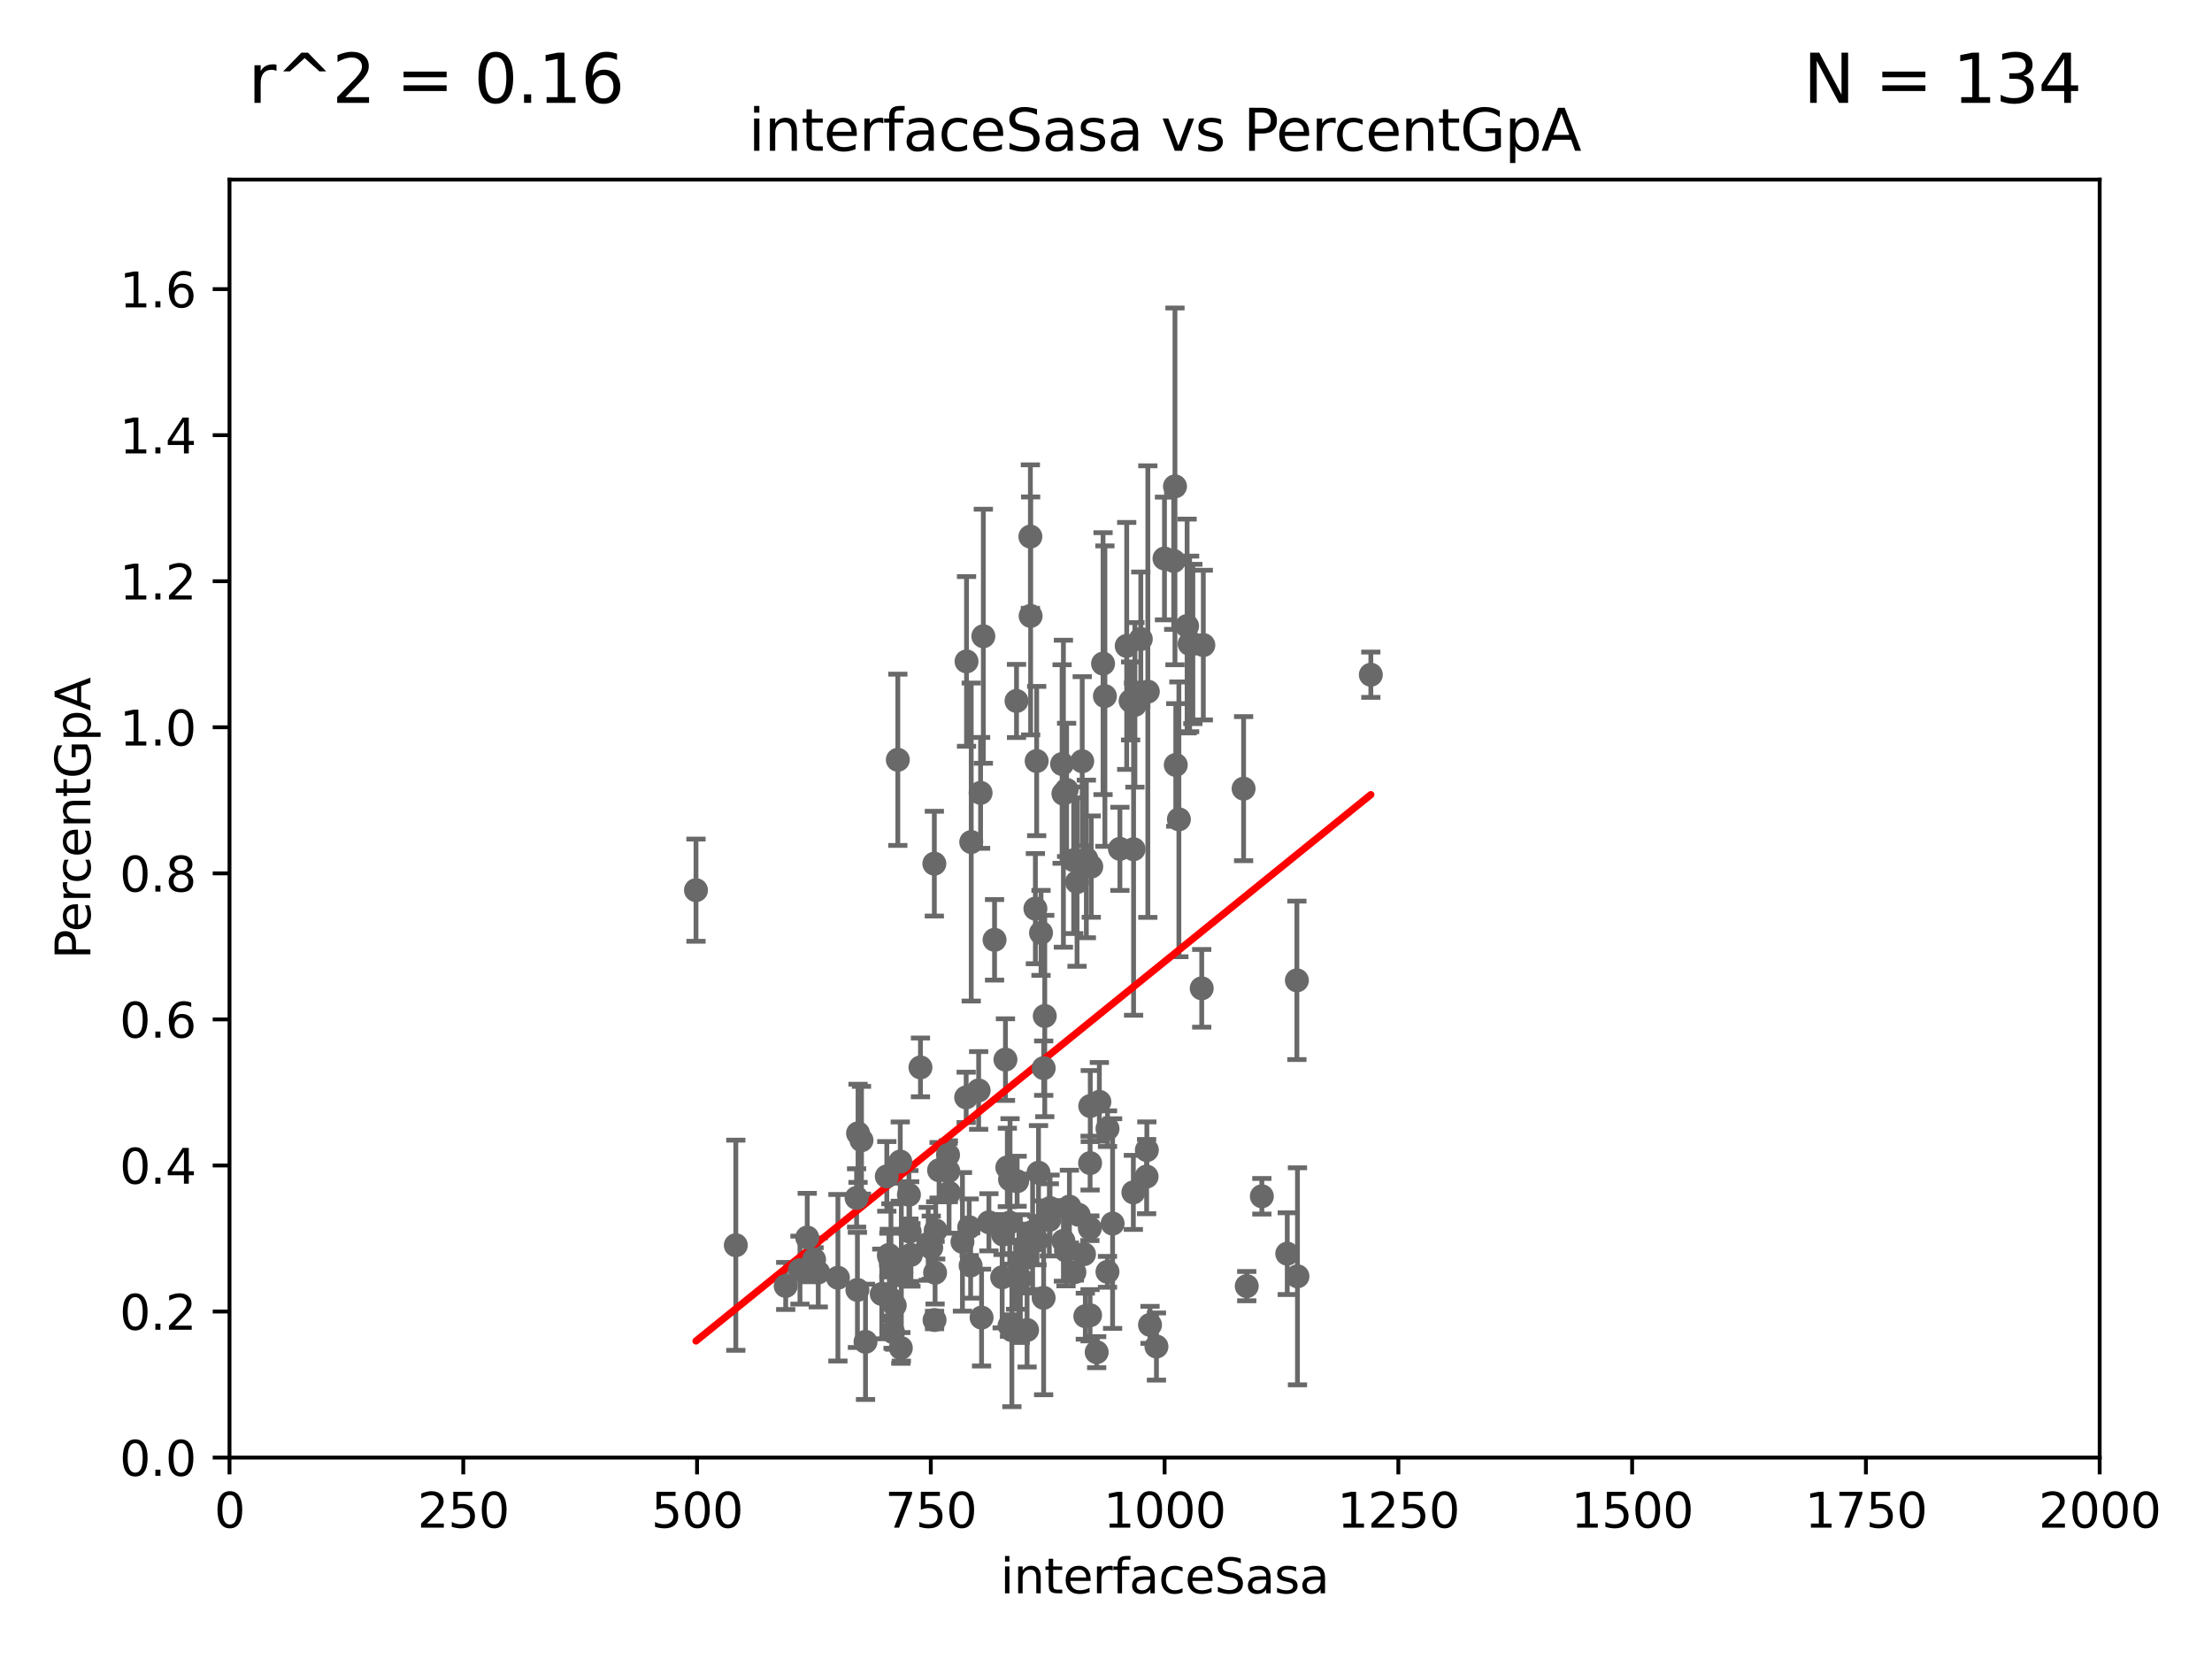 <?xml version="1.0" encoding="utf-8" standalone="no"?>
<!DOCTYPE svg PUBLIC "-//W3C//DTD SVG 1.1//EN"
  "http://www.w3.org/Graphics/SVG/1.1/DTD/svg11.dtd">
<svg xmlns:xlink="http://www.w3.org/1999/xlink" width="460.8pt" height="345.6pt" viewBox="0 0 460.8 345.6" xmlns="http://www.w3.org/2000/svg" version="1.1">
 <defs>
  <style type="text/css">*{stroke-linejoin: round; stroke-linecap: butt}</style>
 </defs>
 <g id="figure_1">
  <g id="patch_1">
   <path d="M 0 345.6 
L 460.8 345.6 
L 460.8 0 
L 0 0 
z
" style="fill: #ffffff"/>
  </g>
  <g id="axes_1">
   <g id="patch_2">
    <path d="M 47.81 303.64 
L 437.4 303.64 
L 437.4 37.411 
L 47.81 37.411 
z
" style="fill: #ffffff"/>
   </g>
   <g id="PathCollection_1">
    <defs>
     <path id="me7ea50a45a" d="M 0 1.118 
C 0.297 1.118 0.581 1 0.791 0.791 
C 1 0.581 1.118 0.297 1.118 0 
C 1.118 -0.297 1 -0.581 0.791 -0.791 
C 0.581 -1 0.297 -1.118 0 -1.118 
C -0.297 -1.118 -0.581 -1 -0.791 -0.791 
C -1 -0.581 -1.118 -0.297 -1.118 0 
C -1.118 0.297 -1 0.581 -0.791 0.791 
C -0.581 1 -0.297 1.118 0 1.118 
z
" style="stroke: #696969"/>
    </defs>
    <g clip-path="url(#p1894d0b130)">
     <use xlink:href="#me7ea50a45a" x="235.526" y="146.023" style="fill: #696969; stroke: #696969"/>
     <use xlink:href="#me7ea50a45a" x="193.994" y="259.906" style="fill: #696969; stroke: #696969"/>
     <use xlink:href="#me7ea50a45a" x="210.3" y="276.143" style="fill: #696969; stroke: #696969"/>
     <use xlink:href="#me7ea50a45a" x="186.037" y="277.51" style="fill: #696969; stroke: #696969"/>
     <use xlink:href="#me7ea50a45a" x="178.747" y="236.087" style="fill: #696969; stroke: #696969"/>
     <use xlink:href="#me7ea50a45a" x="217.408" y="270.364" style="fill: #696969; stroke: #696969"/>
     <use xlink:href="#me7ea50a45a" x="174.553" y="266.176" style="fill: #696969; stroke: #696969"/>
     <use xlink:href="#me7ea50a45a" x="178.445" y="249.55" style="fill: #696969; stroke: #696969"/>
     <use xlink:href="#me7ea50a45a" x="193.369" y="259.109" style="fill: #696969; stroke: #696969"/>
     <use xlink:href="#me7ea50a45a" x="202.325" y="175.412" style="fill: #696969; stroke: #696969"/>
     <use xlink:href="#me7ea50a45a" x="209.844" y="243.2" style="fill: #696969; stroke: #696969"/>
     <use xlink:href="#me7ea50a45a" x="189.344" y="248.893" style="fill: #696969; stroke: #696969"/>
     <use xlink:href="#me7ea50a45a" x="229.016" y="229.535" style="fill: #696969; stroke: #696969"/>
     <use xlink:href="#me7ea50a45a" x="270.285" y="265.881" style="fill: #696969; stroke: #696969"/>
     <use xlink:href="#me7ea50a45a" x="206.009" y="254.624" style="fill: #696969; stroke: #696969"/>
     <use xlink:href="#me7ea50a45a" x="186.391" y="271.948" style="fill: #696969; stroke: #696969"/>
     <use xlink:href="#me7ea50a45a" x="197.555" y="243.994" style="fill: #696969; stroke: #696969"/>
     <use xlink:href="#me7ea50a45a" x="185.261" y="261.855" style="fill: #696969; stroke: #696969"/>
     <use xlink:href="#me7ea50a45a" x="236.146" y="176.907" style="fill: #696969; stroke: #696969"/>
     <use xlink:href="#me7ea50a45a" x="230.717" y="235.122" style="fill: #696969; stroke: #696969"/>
     <use xlink:href="#me7ea50a45a" x="228.459" y="281.684" style="fill: #696969; stroke: #696969"/>
     <use xlink:href="#me7ea50a45a" x="202.199" y="263.628" style="fill: #696969; stroke: #696969"/>
     <use xlink:href="#me7ea50a45a" x="212.262" y="266.718" style="fill: #696969; stroke: #696969"/>
     <use xlink:href="#me7ea50a45a" x="211.566" y="265.787" style="fill: #696969; stroke: #696969"/>
     <use xlink:href="#me7ea50a45a" x="214.699" y="128.306" style="fill: #696969; stroke: #696969"/>
     <use xlink:href="#me7ea50a45a" x="215.692" y="189.289" style="fill: #696969; stroke: #696969"/>
     <use xlink:href="#me7ea50a45a" x="194.683" y="274.983" style="fill: #696969; stroke: #696969"/>
     <use xlink:href="#me7ea50a45a" x="268.16" y="261.161" style="fill: #696969; stroke: #696969"/>
     <use xlink:href="#me7ea50a45a" x="210.349" y="254.685" style="fill: #696969; stroke: #696969"/>
     <use xlink:href="#me7ea50a45a" x="168.16" y="257.801" style="fill: #696969; stroke: #696969"/>
     <use xlink:href="#me7ea50a45a" x="222.194" y="164.549" style="fill: #696969; stroke: #696969"/>
     <use xlink:href="#me7ea50a45a" x="225.816" y="261.263" style="fill: #696969; stroke: #696969"/>
     <use xlink:href="#me7ea50a45a" x="212.558" y="266.361" style="fill: #696969; stroke: #696969"/>
     <use xlink:href="#me7ea50a45a" x="240.91" y="280.507" style="fill: #696969; stroke: #696969"/>
     <use xlink:href="#me7ea50a45a" x="230.709" y="264.938" style="fill: #696969; stroke: #696969"/>
     <use xlink:href="#me7ea50a45a" x="185.474" y="270.538" style="fill: #696969; stroke: #696969"/>
     <use xlink:href="#me7ea50a45a" x="227.088" y="242.295" style="fill: #696969; stroke: #696969"/>
     <use xlink:href="#me7ea50a45a" x="185.168" y="261.432" style="fill: #696969; stroke: #696969"/>
     <use xlink:href="#me7ea50a45a" x="239.57" y="275.993" style="fill: #696969; stroke: #696969"/>
     <use xlink:href="#me7ea50a45a" x="217.644" y="211.651" style="fill: #696969; stroke: #696969"/>
     <use xlink:href="#me7ea50a45a" x="222.068" y="260.53" style="fill: #696969; stroke: #696969"/>
     <use xlink:href="#me7ea50a45a" x="200.496" y="258.697" style="fill: #696969; stroke: #696969"/>
     <use xlink:href="#me7ea50a45a" x="215.114" y="256.607" style="fill: #696969; stroke: #696969"/>
     <use xlink:href="#me7ea50a45a" x="227.082" y="273.989" style="fill: #696969; stroke: #696969"/>
     <use xlink:href="#me7ea50a45a" x="204.275" y="165.169" style="fill: #696969; stroke: #696969"/>
     <use xlink:href="#me7ea50a45a" x="218.598" y="254.119" style="fill: #696969; stroke: #696969"/>
     <use xlink:href="#me7ea50a45a" x="224.701" y="253.072" style="fill: #696969; stroke: #696969"/>
     <use xlink:href="#me7ea50a45a" x="185.6" y="263.474" style="fill: #696969; stroke: #696969"/>
     <use xlink:href="#me7ea50a45a" x="227.123" y="230.41" style="fill: #696969; stroke: #696969"/>
     <use xlink:href="#me7ea50a45a" x="226.307" y="178.932" style="fill: #696969; stroke: #696969"/>
     <use xlink:href="#me7ea50a45a" x="226.092" y="274.189" style="fill: #696969; stroke: #696969"/>
     <use xlink:href="#me7ea50a45a" x="201.345" y="137.784" style="fill: #696969; stroke: #696969"/>
     <use xlink:href="#me7ea50a45a" x="213.96" y="277.063" style="fill: #696969; stroke: #696969"/>
     <use xlink:href="#me7ea50a45a" x="178.615" y="268.716" style="fill: #696969; stroke: #696969"/>
     <use xlink:href="#me7ea50a45a" x="187.034" y="158.28" style="fill: #696969; stroke: #696969"/>
     <use xlink:href="#me7ea50a45a" x="170.457" y="265.07" style="fill: #696969; stroke: #696969"/>
     <use xlink:href="#me7ea50a45a" x="216.341" y="244.297" style="fill: #696969; stroke: #696969"/>
     <use xlink:href="#me7ea50a45a" x="180.304" y="279.527" style="fill: #696969; stroke: #696969"/>
     <use xlink:href="#me7ea50a45a" x="208.769" y="266.089" style="fill: #696969; stroke: #696969"/>
     <use xlink:href="#me7ea50a45a" x="211.888" y="246.077" style="fill: #696969; stroke: #696969"/>
     <use xlink:href="#me7ea50a45a" x="201.905" y="255.653" style="fill: #696969; stroke: #696969"/>
     <use xlink:href="#me7ea50a45a" x="189.5" y="256.559" style="fill: #696969; stroke: #696969"/>
     <use xlink:href="#me7ea50a45a" x="227.039" y="255.861" style="fill: #696969; stroke: #696969"/>
     <use xlink:href="#me7ea50a45a" x="187.542" y="241.976" style="fill: #696969; stroke: #696969"/>
     <use xlink:href="#me7ea50a45a" x="197.709" y="248.475" style="fill: #696969; stroke: #696969"/>
     <use xlink:href="#me7ea50a45a" x="197.496" y="240.605" style="fill: #696969; stroke: #696969"/>
     <use xlink:href="#me7ea50a45a" x="144.987" y="185.44" style="fill: #696969; stroke: #696969"/>
     <use xlink:href="#me7ea50a45a" x="153.282" y="259.403" style="fill: #696969; stroke: #696969"/>
     <use xlink:href="#me7ea50a45a" x="216.863" y="194.335" style="fill: #696969; stroke: #696969"/>
     <use xlink:href="#me7ea50a45a" x="238.91" y="239.589" style="fill: #696969; stroke: #696969"/>
     <use xlink:href="#me7ea50a45a" x="195.626" y="243.782" style="fill: #696969; stroke: #696969"/>
     <use xlink:href="#me7ea50a45a" x="189.763" y="261.411" style="fill: #696969; stroke: #696969"/>
     <use xlink:href="#me7ea50a45a" x="203.87" y="227.157" style="fill: #696969; stroke: #696969"/>
     <use xlink:href="#me7ea50a45a" x="223.817" y="265.032" style="fill: #696969; stroke: #696969"/>
     <use xlink:href="#me7ea50a45a" x="221.53" y="258.498" style="fill: #696969; stroke: #696969"/>
     <use xlink:href="#me7ea50a45a" x="227.327" y="180.528" style="fill: #696969; stroke: #696969"/>
     <use xlink:href="#me7ea50a45a" x="204.48" y="274.479" style="fill: #696969; stroke: #696969"/>
     <use xlink:href="#me7ea50a45a" x="270.167" y="204.223" style="fill: #696969; stroke: #696969"/>
     <use xlink:href="#me7ea50a45a" x="238.859" y="245.103" style="fill: #696969; stroke: #696969"/>
     <use xlink:href="#me7ea50a45a" x="194.796" y="265.133" style="fill: #696969; stroke: #696969"/>
     <use xlink:href="#me7ea50a45a" x="250.342" y="205.885" style="fill: #696969; stroke: #696969"/>
     <use xlink:href="#me7ea50a45a" x="222.781" y="251.362" style="fill: #696969; stroke: #696969"/>
     <use xlink:href="#me7ea50a45a" x="184.737" y="245.06" style="fill: #696969; stroke: #696969"/>
     <use xlink:href="#me7ea50a45a" x="221.254" y="159.157" style="fill: #696969; stroke: #696969"/>
     <use xlink:href="#me7ea50a45a" x="210.795" y="277.104" style="fill: #696969; stroke: #696969"/>
     <use xlink:href="#me7ea50a45a" x="166.649" y="264.592" style="fill: #696969; stroke: #696969"/>
     <use xlink:href="#me7ea50a45a" x="183.689" y="269.553" style="fill: #696969; stroke: #696969"/>
     <use xlink:href="#me7ea50a45a" x="179.464" y="237.535" style="fill: #696969; stroke: #696969"/>
     <use xlink:href="#me7ea50a45a" x="218.743" y="251.665" style="fill: #696969; stroke: #696969"/>
     <use xlink:href="#me7ea50a45a" x="201.271" y="228.604" style="fill: #696969; stroke: #696969"/>
     <use xlink:href="#me7ea50a45a" x="169.586" y="262.382" style="fill: #696969; stroke: #696969"/>
     <use xlink:href="#me7ea50a45a" x="187.764" y="265.011" style="fill: #696969; stroke: #696969"/>
     <use xlink:href="#me7ea50a45a" x="208.95" y="257.177" style="fill: #696969; stroke: #696969"/>
     <use xlink:href="#me7ea50a45a" x="194.921" y="256.313" style="fill: #696969; stroke: #696969"/>
     <use xlink:href="#me7ea50a45a" x="213.413" y="262.162" style="fill: #696969; stroke: #696969"/>
     <use xlink:href="#me7ea50a45a" x="242.584" y="116.343" style="fill: #696969; stroke: #696969"/>
     <use xlink:href="#me7ea50a45a" x="236.422" y="146.84" style="fill: #696969; stroke: #696969"/>
     <use xlink:href="#me7ea50a45a" x="216.023" y="258.446" style="fill: #696969; stroke: #696969"/>
     <use xlink:href="#me7ea50a45a" x="223.671" y="179.21" style="fill: #696969; stroke: #696969"/>
     <use xlink:href="#me7ea50a45a" x="191.75" y="222.361" style="fill: #696969; stroke: #696969"/>
     <use xlink:href="#me7ea50a45a" x="209.455" y="220.733" style="fill: #696969; stroke: #696969"/>
     <use xlink:href="#me7ea50a45a" x="194.641" y="179.917" style="fill: #696969; stroke: #696969"/>
     <use xlink:href="#me7ea50a45a" x="248.492" y="134.145" style="fill: #696969; stroke: #696969"/>
     <use xlink:href="#me7ea50a45a" x="236.099" y="248.395" style="fill: #696969; stroke: #696969"/>
     <use xlink:href="#me7ea50a45a" x="237.649" y="133.12" style="fill: #696969; stroke: #696969"/>
     <use xlink:href="#me7ea50a45a" x="215.957" y="158.536" style="fill: #696969; stroke: #696969"/>
     <use xlink:href="#me7ea50a45a" x="229.786" y="138.247" style="fill: #696969; stroke: #696969"/>
     <use xlink:href="#me7ea50a45a" x="285.569" y="140.558" style="fill: #696969; stroke: #696969"/>
     <use xlink:href="#me7ea50a45a" x="210.411" y="245.697" style="fill: #696969; stroke: #696969"/>
     <use xlink:href="#me7ea50a45a" x="225.446" y="158.583" style="fill: #696969; stroke: #696969"/>
     <use xlink:href="#me7ea50a45a" x="207.182" y="195.783" style="fill: #696969; stroke: #696969"/>
     <use xlink:href="#me7ea50a45a" x="230.171" y="145.015" style="fill: #696969; stroke: #696969"/>
     <use xlink:href="#me7ea50a45a" x="221.528" y="165.344" style="fill: #696969; stroke: #696969"/>
     <use xlink:href="#me7ea50a45a" x="244.769" y="101.32" style="fill: #696969; stroke: #696969"/>
     <use xlink:href="#me7ea50a45a" x="217.42" y="222.514" style="fill: #696969; stroke: #696969"/>
     <use xlink:href="#me7ea50a45a" x="187.661" y="280.8" style="fill: #696969; stroke: #696969"/>
     <use xlink:href="#me7ea50a45a" x="204.848" y="132.539" style="fill: #696969; stroke: #696969"/>
     <use xlink:href="#me7ea50a45a" x="231.776" y="254.892" style="fill: #696969; stroke: #696969"/>
     <use xlink:href="#me7ea50a45a" x="262.866" y="249.206" style="fill: #696969; stroke: #696969"/>
     <use xlink:href="#me7ea50a45a" x="247.82" y="134.138" style="fill: #696969; stroke: #696969"/>
     <use xlink:href="#me7ea50a45a" x="245.585" y="170.684" style="fill: #696969; stroke: #696969"/>
     <use xlink:href="#me7ea50a45a" x="259.72" y="267.923" style="fill: #696969; stroke: #696969"/>
     <use xlink:href="#me7ea50a45a" x="244.508" y="116.865" style="fill: #696969; stroke: #696969"/>
     <use xlink:href="#me7ea50a45a" x="250.675" y="134.383" style="fill: #696969; stroke: #696969"/>
     <use xlink:href="#me7ea50a45a" x="247.296" y="130.412" style="fill: #696969; stroke: #696969"/>
     <use xlink:href="#me7ea50a45a" x="214.648" y="111.783" style="fill: #696969; stroke: #696969"/>
     <use xlink:href="#me7ea50a45a" x="224.368" y="183.753" style="fill: #696969; stroke: #696969"/>
     <use xlink:href="#me7ea50a45a" x="244.935" y="159.35" style="fill: #696969; stroke: #696969"/>
     <use xlink:href="#me7ea50a45a" x="211.757" y="146.024" style="fill: #696969; stroke: #696969"/>
     <use xlink:href="#me7ea50a45a" x="259.065" y="164.29" style="fill: #696969; stroke: #696969"/>
     <use xlink:href="#me7ea50a45a" x="233.3" y="176.832" style="fill: #696969; stroke: #696969"/>
     <use xlink:href="#me7ea50a45a" x="163.676" y="267.887" style="fill: #696969; stroke: #696969"/>
     <use xlink:href="#me7ea50a45a" x="234.714" y="134.556" style="fill: #696969; stroke: #696969"/>
     <use xlink:href="#me7ea50a45a" x="239.114" y="144.077" style="fill: #696969; stroke: #696969"/>
    </g>
   </g>
   <g id="matplotlib.axis_1">
    <g id="xtick_1">
     <g id="line2d_1">
      <defs>
       <path id="m6e8024fc67" d="M 0 0 
L 0 3.5 
" style="stroke: #000000; stroke-width: 0.8"/>
      </defs>
      <g>
       <use xlink:href="#m6e8024fc67" x="47.81" y="303.64" style="stroke: #000000; stroke-width: 0.8"/>
      </g>
     </g>
     <g id="text_1">
      <!-- 0 -->
      <g transform="translate(44.629 318.238)scale(0.1 -0.1)">
       <defs>
        <path id="DejaVuSans-30" d="M 2034 4250 
Q 1547 4250 1301 3770 
Q 1056 3291 1056 2328 
Q 1056 1369 1301 889 
Q 1547 409 2034 409 
Q 2525 409 2770 889 
Q 3016 1369 3016 2328 
Q 3016 3291 2770 3770 
Q 2525 4250 2034 4250 
z
M 2034 4750 
Q 2819 4750 3233 4129 
Q 3647 3509 3647 2328 
Q 3647 1150 3233 529 
Q 2819 -91 2034 -91 
Q 1250 -91 836 529 
Q 422 1150 422 2328 
Q 422 3509 836 4129 
Q 1250 4750 2034 4750 
z
" transform="scale(0.016)"/>
       </defs>
       <use xlink:href="#DejaVuSans-30"/>
      </g>
     </g>
    </g>
    <g id="xtick_2">
     <g id="line2d_2">
      <g>
       <use xlink:href="#m6e8024fc67" x="96.509" y="303.64" style="stroke: #000000; stroke-width: 0.8"/>
      </g>
     </g>
     <g id="text_2">
      <!-- 250 -->
      <g transform="translate(86.965 318.238)scale(0.1 -0.1)">
       <defs>
        <path id="DejaVuSans-32" d="M 1228 531 
L 3431 531 
L 3431 0 
L 469 0 
L 469 531 
Q 828 903 1448 1529 
Q 2069 2156 2228 2338 
Q 2531 2678 2651 2914 
Q 2772 3150 2772 3378 
Q 2772 3750 2511 3984 
Q 2250 4219 1831 4219 
Q 1534 4219 1204 4116 
Q 875 4013 500 3803 
L 500 4441 
Q 881 4594 1212 4672 
Q 1544 4750 1819 4750 
Q 2544 4750 2975 4387 
Q 3406 4025 3406 3419 
Q 3406 3131 3298 2873 
Q 3191 2616 2906 2266 
Q 2828 2175 2409 1742 
Q 1991 1309 1228 531 
z
" transform="scale(0.016)"/>
        <path id="DejaVuSans-35" d="M 691 4666 
L 3169 4666 
L 3169 4134 
L 1269 4134 
L 1269 2991 
Q 1406 3038 1543 3061 
Q 1681 3084 1819 3084 
Q 2600 3084 3056 2656 
Q 3513 2228 3513 1497 
Q 3513 744 3044 326 
Q 2575 -91 1722 -91 
Q 1428 -91 1123 -41 
Q 819 9 494 109 
L 494 744 
Q 775 591 1075 516 
Q 1375 441 1709 441 
Q 2250 441 2565 725 
Q 2881 1009 2881 1497 
Q 2881 1984 2565 2268 
Q 2250 2553 1709 2553 
Q 1456 2553 1204 2497 
Q 953 2441 691 2322 
L 691 4666 
z
" transform="scale(0.016)"/>
       </defs>
       <use xlink:href="#DejaVuSans-32"/>
       <use xlink:href="#DejaVuSans-35" x="63.623"/>
       <use xlink:href="#DejaVuSans-30" x="127.246"/>
      </g>
     </g>
    </g>
    <g id="xtick_3">
     <g id="line2d_3">
      <g>
       <use xlink:href="#m6e8024fc67" x="145.208" y="303.64" style="stroke: #000000; stroke-width: 0.8"/>
      </g>
     </g>
     <g id="text_3">
      <!-- 500 -->
      <g transform="translate(135.664 318.238)scale(0.1 -0.1)">
       <use xlink:href="#DejaVuSans-35"/>
       <use xlink:href="#DejaVuSans-30" x="63.623"/>
       <use xlink:href="#DejaVuSans-30" x="127.246"/>
      </g>
     </g>
    </g>
    <g id="xtick_4">
     <g id="line2d_4">
      <g>
       <use xlink:href="#m6e8024fc67" x="193.906" y="303.64" style="stroke: #000000; stroke-width: 0.8"/>
      </g>
     </g>
     <g id="text_4">
      <!-- 750 -->
      <g transform="translate(184.363 318.238)scale(0.1 -0.1)">
       <defs>
        <path id="DejaVuSans-37" d="M 525 4666 
L 3525 4666 
L 3525 4397 
L 1831 0 
L 1172 0 
L 2766 4134 
L 525 4134 
L 525 4666 
z
" transform="scale(0.016)"/>
       </defs>
       <use xlink:href="#DejaVuSans-37"/>
       <use xlink:href="#DejaVuSans-35" x="63.623"/>
       <use xlink:href="#DejaVuSans-30" x="127.246"/>
      </g>
     </g>
    </g>
    <g id="xtick_5">
     <g id="line2d_5">
      <g>
       <use xlink:href="#m6e8024fc67" x="242.605" y="303.64" style="stroke: #000000; stroke-width: 0.8"/>
      </g>
     </g>
     <g id="text_5">
      <!-- 1000 -->
      <g transform="translate(229.88 318.238)scale(0.1 -0.1)">
       <defs>
        <path id="DejaVuSans-31" d="M 794 531 
L 1825 531 
L 1825 4091 
L 703 3866 
L 703 4441 
L 1819 4666 
L 2450 4666 
L 2450 531 
L 3481 531 
L 3481 0 
L 794 0 
L 794 531 
z
" transform="scale(0.016)"/>
       </defs>
       <use xlink:href="#DejaVuSans-31"/>
       <use xlink:href="#DejaVuSans-30" x="63.623"/>
       <use xlink:href="#DejaVuSans-30" x="127.246"/>
       <use xlink:href="#DejaVuSans-30" x="190.869"/>
      </g>
     </g>
    </g>
    <g id="xtick_6">
     <g id="line2d_6">
      <g>
       <use xlink:href="#m6e8024fc67" x="291.304" y="303.64" style="stroke: #000000; stroke-width: 0.8"/>
      </g>
     </g>
     <g id="text_6">
      <!-- 1250 -->
      <g transform="translate(278.579 318.238)scale(0.1 -0.1)">
       <use xlink:href="#DejaVuSans-31"/>
       <use xlink:href="#DejaVuSans-32" x="63.623"/>
       <use xlink:href="#DejaVuSans-35" x="127.246"/>
       <use xlink:href="#DejaVuSans-30" x="190.869"/>
      </g>
     </g>
    </g>
    <g id="xtick_7">
     <g id="line2d_7">
      <g>
       <use xlink:href="#m6e8024fc67" x="340.002" y="303.64" style="stroke: #000000; stroke-width: 0.8"/>
      </g>
     </g>
     <g id="text_7">
      <!-- 1500 -->
      <g transform="translate(327.277 318.238)scale(0.1 -0.1)">
       <use xlink:href="#DejaVuSans-31"/>
       <use xlink:href="#DejaVuSans-35" x="63.623"/>
       <use xlink:href="#DejaVuSans-30" x="127.246"/>
       <use xlink:href="#DejaVuSans-30" x="190.869"/>
      </g>
     </g>
    </g>
    <g id="xtick_8">
     <g id="line2d_8">
      <g>
       <use xlink:href="#m6e8024fc67" x="388.701" y="303.64" style="stroke: #000000; stroke-width: 0.8"/>
      </g>
     </g>
     <g id="text_8">
      <!-- 1750 -->
      <g transform="translate(375.976 318.238)scale(0.1 -0.1)">
       <use xlink:href="#DejaVuSans-31"/>
       <use xlink:href="#DejaVuSans-37" x="63.623"/>
       <use xlink:href="#DejaVuSans-35" x="127.246"/>
       <use xlink:href="#DejaVuSans-30" x="190.869"/>
      </g>
     </g>
    </g>
    <g id="xtick_9">
     <g id="line2d_9">
      <g>
       <use xlink:href="#m6e8024fc67" x="437.4" y="303.64" style="stroke: #000000; stroke-width: 0.8"/>
      </g>
     </g>
     <g id="text_9">
      <!-- 2000 -->
      <g transform="translate(424.675 318.238)scale(0.1 -0.1)">
       <use xlink:href="#DejaVuSans-32"/>
       <use xlink:href="#DejaVuSans-30" x="63.623"/>
       <use xlink:href="#DejaVuSans-30" x="127.246"/>
       <use xlink:href="#DejaVuSans-30" x="190.869"/>
      </g>
     </g>
    </g>
    <g id="text_10">
     <!-- interfaceSasa -->
     <g transform="translate(208.398 331.917)scale(0.1 -0.1)">
      <defs>
       <path id="DejaVuSans-69" d="M 603 3500 
L 1178 3500 
L 1178 0 
L 603 0 
L 603 3500 
z
M 603 4863 
L 1178 4863 
L 1178 4134 
L 603 4134 
L 603 4863 
z
" transform="scale(0.016)"/>
       <path id="DejaVuSans-6e" d="M 3513 2113 
L 3513 0 
L 2938 0 
L 2938 2094 
Q 2938 2591 2744 2837 
Q 2550 3084 2163 3084 
Q 1697 3084 1428 2787 
Q 1159 2491 1159 1978 
L 1159 0 
L 581 0 
L 581 3500 
L 1159 3500 
L 1159 2956 
Q 1366 3272 1645 3428 
Q 1925 3584 2291 3584 
Q 2894 3584 3203 3211 
Q 3513 2838 3513 2113 
z
" transform="scale(0.016)"/>
       <path id="DejaVuSans-74" d="M 1172 4494 
L 1172 3500 
L 2356 3500 
L 2356 3053 
L 1172 3053 
L 1172 1153 
Q 1172 725 1289 603 
Q 1406 481 1766 481 
L 2356 481 
L 2356 0 
L 1766 0 
Q 1100 0 847 248 
Q 594 497 594 1153 
L 594 3053 
L 172 3053 
L 172 3500 
L 594 3500 
L 594 4494 
L 1172 4494 
z
" transform="scale(0.016)"/>
       <path id="DejaVuSans-65" d="M 3597 1894 
L 3597 1613 
L 953 1613 
Q 991 1019 1311 708 
Q 1631 397 2203 397 
Q 2534 397 2845 478 
Q 3156 559 3463 722 
L 3463 178 
Q 3153 47 2828 -22 
Q 2503 -91 2169 -91 
Q 1331 -91 842 396 
Q 353 884 353 1716 
Q 353 2575 817 3079 
Q 1281 3584 2069 3584 
Q 2775 3584 3186 3129 
Q 3597 2675 3597 1894 
z
M 3022 2063 
Q 3016 2534 2758 2815 
Q 2500 3097 2075 3097 
Q 1594 3097 1305 2825 
Q 1016 2553 972 2059 
L 3022 2063 
z
" transform="scale(0.016)"/>
       <path id="DejaVuSans-72" d="M 2631 2963 
Q 2534 3019 2420 3045 
Q 2306 3072 2169 3072 
Q 1681 3072 1420 2755 
Q 1159 2438 1159 1844 
L 1159 0 
L 581 0 
L 581 3500 
L 1159 3500 
L 1159 2956 
Q 1341 3275 1631 3429 
Q 1922 3584 2338 3584 
Q 2397 3584 2469 3576 
Q 2541 3569 2628 3553 
L 2631 2963 
z
" transform="scale(0.016)"/>
       <path id="DejaVuSans-66" d="M 2375 4863 
L 2375 4384 
L 1825 4384 
Q 1516 4384 1395 4259 
Q 1275 4134 1275 3809 
L 1275 3500 
L 2222 3500 
L 2222 3053 
L 1275 3053 
L 1275 0 
L 697 0 
L 697 3053 
L 147 3053 
L 147 3500 
L 697 3500 
L 697 3744 
Q 697 4328 969 4595 
Q 1241 4863 1831 4863 
L 2375 4863 
z
" transform="scale(0.016)"/>
       <path id="DejaVuSans-61" d="M 2194 1759 
Q 1497 1759 1228 1600 
Q 959 1441 959 1056 
Q 959 750 1161 570 
Q 1363 391 1709 391 
Q 2188 391 2477 730 
Q 2766 1069 2766 1631 
L 2766 1759 
L 2194 1759 
z
M 3341 1997 
L 3341 0 
L 2766 0 
L 2766 531 
Q 2569 213 2275 61 
Q 1981 -91 1556 -91 
Q 1019 -91 701 211 
Q 384 513 384 1019 
Q 384 1609 779 1909 
Q 1175 2209 1959 2209 
L 2766 2209 
L 2766 2266 
Q 2766 2663 2505 2880 
Q 2244 3097 1772 3097 
Q 1472 3097 1187 3025 
Q 903 2953 641 2809 
L 641 3341 
Q 956 3463 1253 3523 
Q 1550 3584 1831 3584 
Q 2591 3584 2966 3190 
Q 3341 2797 3341 1997 
z
" transform="scale(0.016)"/>
       <path id="DejaVuSans-63" d="M 3122 3366 
L 3122 2828 
Q 2878 2963 2633 3030 
Q 2388 3097 2138 3097 
Q 1578 3097 1268 2742 
Q 959 2388 959 1747 
Q 959 1106 1268 751 
Q 1578 397 2138 397 
Q 2388 397 2633 464 
Q 2878 531 3122 666 
L 3122 134 
Q 2881 22 2623 -34 
Q 2366 -91 2075 -91 
Q 1284 -91 818 406 
Q 353 903 353 1747 
Q 353 2603 823 3093 
Q 1294 3584 2113 3584 
Q 2378 3584 2631 3529 
Q 2884 3475 3122 3366 
z
" transform="scale(0.016)"/>
       <path id="DejaVuSans-53" d="M 3425 4513 
L 3425 3897 
Q 3066 4069 2747 4153 
Q 2428 4238 2131 4238 
Q 1616 4238 1336 4038 
Q 1056 3838 1056 3469 
Q 1056 3159 1242 3001 
Q 1428 2844 1947 2747 
L 2328 2669 
Q 3034 2534 3370 2195 
Q 3706 1856 3706 1288 
Q 3706 609 3251 259 
Q 2797 -91 1919 -91 
Q 1588 -91 1214 -16 
Q 841 59 441 206 
L 441 856 
Q 825 641 1194 531 
Q 1563 422 1919 422 
Q 2459 422 2753 634 
Q 3047 847 3047 1241 
Q 3047 1584 2836 1778 
Q 2625 1972 2144 2069 
L 1759 2144 
Q 1053 2284 737 2584 
Q 422 2884 422 3419 
Q 422 4038 858 4394 
Q 1294 4750 2059 4750 
Q 2388 4750 2728 4690 
Q 3069 4631 3425 4513 
z
" transform="scale(0.016)"/>
       <path id="DejaVuSans-73" d="M 2834 3397 
L 2834 2853 
Q 2591 2978 2328 3040 
Q 2066 3103 1784 3103 
Q 1356 3103 1142 2972 
Q 928 2841 928 2578 
Q 928 2378 1081 2264 
Q 1234 2150 1697 2047 
L 1894 2003 
Q 2506 1872 2764 1633 
Q 3022 1394 3022 966 
Q 3022 478 2636 193 
Q 2250 -91 1575 -91 
Q 1294 -91 989 -36 
Q 684 19 347 128 
L 347 722 
Q 666 556 975 473 
Q 1284 391 1588 391 
Q 1994 391 2212 530 
Q 2431 669 2431 922 
Q 2431 1156 2273 1281 
Q 2116 1406 1581 1522 
L 1381 1569 
Q 847 1681 609 1914 
Q 372 2147 372 2553 
Q 372 3047 722 3315 
Q 1072 3584 1716 3584 
Q 2034 3584 2315 3537 
Q 2597 3491 2834 3397 
z
" transform="scale(0.016)"/>
      </defs>
      <use xlink:href="#DejaVuSans-69"/>
      <use xlink:href="#DejaVuSans-6e" x="27.783"/>
      <use xlink:href="#DejaVuSans-74" x="91.162"/>
      <use xlink:href="#DejaVuSans-65" x="130.371"/>
      <use xlink:href="#DejaVuSans-72" x="191.895"/>
      <use xlink:href="#DejaVuSans-66" x="233.008"/>
      <use xlink:href="#DejaVuSans-61" x="268.213"/>
      <use xlink:href="#DejaVuSans-63" x="329.492"/>
      <use xlink:href="#DejaVuSans-65" x="384.473"/>
      <use xlink:href="#DejaVuSans-53" x="445.996"/>
      <use xlink:href="#DejaVuSans-61" x="509.473"/>
      <use xlink:href="#DejaVuSans-73" x="570.752"/>
      <use xlink:href="#DejaVuSans-61" x="622.852"/>
     </g>
    </g>
   </g>
   <g id="matplotlib.axis_2">
    <g id="ytick_1">
     <g id="line2d_10">
      <defs>
       <path id="mb1a4e846e4" d="M 0 0 
L -3.5 0 
" style="stroke: #000000; stroke-width: 0.8"/>
      </defs>
      <g>
       <use xlink:href="#mb1a4e846e4" x="47.81" y="303.64" style="stroke: #000000; stroke-width: 0.8"/>
      </g>
     </g>
     <g id="text_11">
      <!-- 0.0 -->
      <g transform="translate(24.907 307.439)scale(0.1 -0.1)">
       <defs>
        <path id="DejaVuSans-2e" d="M 684 794 
L 1344 794 
L 1344 0 
L 684 0 
L 684 794 
z
" transform="scale(0.016)"/>
       </defs>
       <use xlink:href="#DejaVuSans-30"/>
       <use xlink:href="#DejaVuSans-2e" x="63.623"/>
       <use xlink:href="#DejaVuSans-30" x="95.41"/>
      </g>
     </g>
    </g>
    <g id="ytick_2">
     <g id="line2d_11">
      <g>
       <use xlink:href="#mb1a4e846e4" x="47.81" y="273.214" style="stroke: #000000; stroke-width: 0.8"/>
      </g>
     </g>
     <g id="text_12">
      <!-- 0.2 -->
      <g transform="translate(24.907 277.013)scale(0.1 -0.1)">
       <use xlink:href="#DejaVuSans-30"/>
       <use xlink:href="#DejaVuSans-2e" x="63.623"/>
       <use xlink:href="#DejaVuSans-32" x="95.41"/>
      </g>
     </g>
    </g>
    <g id="ytick_3">
     <g id="line2d_12">
      <g>
       <use xlink:href="#mb1a4e846e4" x="47.81" y="242.788" style="stroke: #000000; stroke-width: 0.8"/>
      </g>
     </g>
     <g id="text_13">
      <!-- 0.4 -->
      <g transform="translate(24.907 246.587)scale(0.1 -0.1)">
       <defs>
        <path id="DejaVuSans-34" d="M 2419 4116 
L 825 1625 
L 2419 1625 
L 2419 4116 
z
M 2253 4666 
L 3047 4666 
L 3047 1625 
L 3713 1625 
L 3713 1100 
L 3047 1100 
L 3047 0 
L 2419 0 
L 2419 1100 
L 313 1100 
L 313 1709 
L 2253 4666 
z
" transform="scale(0.016)"/>
       </defs>
       <use xlink:href="#DejaVuSans-30"/>
       <use xlink:href="#DejaVuSans-2e" x="63.623"/>
       <use xlink:href="#DejaVuSans-34" x="95.41"/>
      </g>
     </g>
    </g>
    <g id="ytick_4">
     <g id="line2d_13">
      <g>
       <use xlink:href="#mb1a4e846e4" x="47.81" y="212.362" style="stroke: #000000; stroke-width: 0.8"/>
      </g>
     </g>
     <g id="text_14">
      <!-- 0.6 -->
      <g transform="translate(24.907 216.161)scale(0.1 -0.1)">
       <defs>
        <path id="DejaVuSans-36" d="M 2113 2584 
Q 1688 2584 1439 2293 
Q 1191 2003 1191 1497 
Q 1191 994 1439 701 
Q 1688 409 2113 409 
Q 2538 409 2786 701 
Q 3034 994 3034 1497 
Q 3034 2003 2786 2293 
Q 2538 2584 2113 2584 
z
M 3366 4563 
L 3366 3988 
Q 3128 4100 2886 4159 
Q 2644 4219 2406 4219 
Q 1781 4219 1451 3797 
Q 1122 3375 1075 2522 
Q 1259 2794 1537 2939 
Q 1816 3084 2150 3084 
Q 2853 3084 3261 2657 
Q 3669 2231 3669 1497 
Q 3669 778 3244 343 
Q 2819 -91 2113 -91 
Q 1303 -91 875 529 
Q 447 1150 447 2328 
Q 447 3434 972 4092 
Q 1497 4750 2381 4750 
Q 2619 4750 2861 4703 
Q 3103 4656 3366 4563 
z
" transform="scale(0.016)"/>
       </defs>
       <use xlink:href="#DejaVuSans-30"/>
       <use xlink:href="#DejaVuSans-2e" x="63.623"/>
       <use xlink:href="#DejaVuSans-36" x="95.41"/>
      </g>
     </g>
    </g>
    <g id="ytick_5">
     <g id="line2d_14">
      <g>
       <use xlink:href="#mb1a4e846e4" x="47.81" y="181.935" style="stroke: #000000; stroke-width: 0.8"/>
      </g>
     </g>
     <g id="text_15">
      <!-- 0.8 -->
      <g transform="translate(24.907 185.735)scale(0.1 -0.1)">
       <defs>
        <path id="DejaVuSans-38" d="M 2034 2216 
Q 1584 2216 1326 1975 
Q 1069 1734 1069 1313 
Q 1069 891 1326 650 
Q 1584 409 2034 409 
Q 2484 409 2743 651 
Q 3003 894 3003 1313 
Q 3003 1734 2745 1975 
Q 2488 2216 2034 2216 
z
M 1403 2484 
Q 997 2584 770 2862 
Q 544 3141 544 3541 
Q 544 4100 942 4425 
Q 1341 4750 2034 4750 
Q 2731 4750 3128 4425 
Q 3525 4100 3525 3541 
Q 3525 3141 3298 2862 
Q 3072 2584 2669 2484 
Q 3125 2378 3379 2068 
Q 3634 1759 3634 1313 
Q 3634 634 3220 271 
Q 2806 -91 2034 -91 
Q 1263 -91 848 271 
Q 434 634 434 1313 
Q 434 1759 690 2068 
Q 947 2378 1403 2484 
z
M 1172 3481 
Q 1172 3119 1398 2916 
Q 1625 2713 2034 2713 
Q 2441 2713 2670 2916 
Q 2900 3119 2900 3481 
Q 2900 3844 2670 4047 
Q 2441 4250 2034 4250 
Q 1625 4250 1398 4047 
Q 1172 3844 1172 3481 
z
" transform="scale(0.016)"/>
       </defs>
       <use xlink:href="#DejaVuSans-30"/>
       <use xlink:href="#DejaVuSans-2e" x="63.623"/>
       <use xlink:href="#DejaVuSans-38" x="95.41"/>
      </g>
     </g>
    </g>
    <g id="ytick_6">
     <g id="line2d_15">
      <g>
       <use xlink:href="#mb1a4e846e4" x="47.81" y="151.509" style="stroke: #000000; stroke-width: 0.8"/>
      </g>
     </g>
     <g id="text_16">
      <!-- 1.0 -->
      <g transform="translate(24.907 155.308)scale(0.1 -0.1)">
       <use xlink:href="#DejaVuSans-31"/>
       <use xlink:href="#DejaVuSans-2e" x="63.623"/>
       <use xlink:href="#DejaVuSans-30" x="95.41"/>
      </g>
     </g>
    </g>
    <g id="ytick_7">
     <g id="line2d_16">
      <g>
       <use xlink:href="#mb1a4e846e4" x="47.81" y="121.083" style="stroke: #000000; stroke-width: 0.8"/>
      </g>
     </g>
     <g id="text_17">
      <!-- 1.2 -->
      <g transform="translate(24.907 124.882)scale(0.1 -0.1)">
       <use xlink:href="#DejaVuSans-31"/>
       <use xlink:href="#DejaVuSans-2e" x="63.623"/>
       <use xlink:href="#DejaVuSans-32" x="95.41"/>
      </g>
     </g>
    </g>
    <g id="ytick_8">
     <g id="line2d_17">
      <g>
       <use xlink:href="#mb1a4e846e4" x="47.81" y="90.657" style="stroke: #000000; stroke-width: 0.8"/>
      </g>
     </g>
     <g id="text_18">
      <!-- 1.4 -->
      <g transform="translate(24.907 94.456)scale(0.1 -0.1)">
       <use xlink:href="#DejaVuSans-31"/>
       <use xlink:href="#DejaVuSans-2e" x="63.623"/>
       <use xlink:href="#DejaVuSans-34" x="95.41"/>
      </g>
     </g>
    </g>
    <g id="ytick_9">
     <g id="line2d_18">
      <g>
       <use xlink:href="#mb1a4e846e4" x="47.81" y="60.231" style="stroke: #000000; stroke-width: 0.8"/>
      </g>
     </g>
     <g id="text_19">
      <!-- 1.6 -->
      <g transform="translate(24.907 64.03)scale(0.1 -0.1)">
       <use xlink:href="#DejaVuSans-31"/>
       <use xlink:href="#DejaVuSans-2e" x="63.623"/>
       <use xlink:href="#DejaVuSans-36" x="95.41"/>
      </g>
     </g>
    </g>
    <g id="text_20">
     <!-- PercentGpA -->
     <g transform="translate(18.827 199.802)rotate(-90)scale(0.1 -0.1)">
      <defs>
       <path id="DejaVuSans-50" d="M 1259 4147 
L 1259 2394 
L 2053 2394 
Q 2494 2394 2734 2622 
Q 2975 2850 2975 3272 
Q 2975 3691 2734 3919 
Q 2494 4147 2053 4147 
L 1259 4147 
z
M 628 4666 
L 2053 4666 
Q 2838 4666 3239 4311 
Q 3641 3956 3641 3272 
Q 3641 2581 3239 2228 
Q 2838 1875 2053 1875 
L 1259 1875 
L 1259 0 
L 628 0 
L 628 4666 
z
" transform="scale(0.016)"/>
       <path id="DejaVuSans-47" d="M 3809 666 
L 3809 1919 
L 2778 1919 
L 2778 2438 
L 4434 2438 
L 4434 434 
Q 4069 175 3628 42 
Q 3188 -91 2688 -91 
Q 1594 -91 976 548 
Q 359 1188 359 2328 
Q 359 3472 976 4111 
Q 1594 4750 2688 4750 
Q 3144 4750 3555 4637 
Q 3966 4525 4313 4306 
L 4313 3634 
Q 3963 3931 3569 4081 
Q 3175 4231 2741 4231 
Q 1884 4231 1454 3753 
Q 1025 3275 1025 2328 
Q 1025 1384 1454 906 
Q 1884 428 2741 428 
Q 3075 428 3337 486 
Q 3600 544 3809 666 
z
" transform="scale(0.016)"/>
       <path id="DejaVuSans-70" d="M 1159 525 
L 1159 -1331 
L 581 -1331 
L 581 3500 
L 1159 3500 
L 1159 2969 
Q 1341 3281 1617 3432 
Q 1894 3584 2278 3584 
Q 2916 3584 3314 3078 
Q 3713 2572 3713 1747 
Q 3713 922 3314 415 
Q 2916 -91 2278 -91 
Q 1894 -91 1617 61 
Q 1341 213 1159 525 
z
M 3116 1747 
Q 3116 2381 2855 2742 
Q 2594 3103 2138 3103 
Q 1681 3103 1420 2742 
Q 1159 2381 1159 1747 
Q 1159 1113 1420 752 
Q 1681 391 2138 391 
Q 2594 391 2855 752 
Q 3116 1113 3116 1747 
z
" transform="scale(0.016)"/>
       <path id="DejaVuSans-41" d="M 2188 4044 
L 1331 1722 
L 3047 1722 
L 2188 4044 
z
M 1831 4666 
L 2547 4666 
L 4325 0 
L 3669 0 
L 3244 1197 
L 1141 1197 
L 716 0 
L 50 0 
L 1831 4666 
z
" transform="scale(0.016)"/>
      </defs>
      <use xlink:href="#DejaVuSans-50"/>
      <use xlink:href="#DejaVuSans-65" x="56.678"/>
      <use xlink:href="#DejaVuSans-72" x="118.201"/>
      <use xlink:href="#DejaVuSans-63" x="157.064"/>
      <use xlink:href="#DejaVuSans-65" x="212.045"/>
      <use xlink:href="#DejaVuSans-6e" x="273.568"/>
      <use xlink:href="#DejaVuSans-74" x="336.947"/>
      <use xlink:href="#DejaVuSans-47" x="376.156"/>
      <use xlink:href="#DejaVuSans-70" x="453.646"/>
      <use xlink:href="#DejaVuSans-41" x="517.123"/>
     </g>
    </g>
   </g>
   <g id="LineCollection_1">
    <path d="M 235.526 154.149 
L 235.526 137.897 
" clip-path="url(#p1894d0b130)" style="fill: none; stroke: #696969"/>
    <path d="M 193.994 266.487 
L 193.994 253.325 
" clip-path="url(#p1894d0b130)" style="fill: none; stroke: #696969"/>
    <path d="M 210.3 278.38 
L 210.3 273.906 
" clip-path="url(#p1894d0b130)" style="fill: none; stroke: #696969"/>
    <path d="M 186.037 280.867 
L 186.037 274.153 
" clip-path="url(#p1894d0b130)" style="fill: none; stroke: #696969"/>
    <path d="M 178.747 246.314 
L 178.747 225.861 
" clip-path="url(#p1894d0b130)" style="fill: none; stroke: #696969"/>
    <path d="M 217.408 290.551 
L 217.408 250.176 
" clip-path="url(#p1894d0b130)" style="fill: none; stroke: #696969"/>
    <path d="M 174.553 283.521 
L 174.553 248.831 
" clip-path="url(#p1894d0b130)" style="fill: none; stroke: #696969"/>
    <path d="M 178.445 255.627 
L 178.445 243.473 
" clip-path="url(#p1894d0b130)" style="fill: none; stroke: #696969"/>
    <path d="M 193.369 266.702 
L 193.369 251.515 
" clip-path="url(#p1894d0b130)" style="fill: none; stroke: #696969"/>
    <path d="M 202.325 208.531 
L 202.325 142.292 
" clip-path="url(#p1894d0b130)" style="fill: none; stroke: #696969"/>
    <path d="M 209.844 251.369 
L 209.844 235.032 
" clip-path="url(#p1894d0b130)" style="fill: none; stroke: #696969"/>
    <path d="M 189.344 253.937 
L 189.344 243.85 
" clip-path="url(#p1894d0b130)" style="fill: none; stroke: #696969"/>
    <path d="M 229.016 237.731 
L 229.016 221.339 
" clip-path="url(#p1894d0b130)" style="fill: none; stroke: #696969"/>
    <path d="M 270.285 288.487 
L 270.285 243.274 
" clip-path="url(#p1894d0b130)" style="fill: none; stroke: #696969"/>
    <path d="M 206.009 260.585 
L 206.009 248.664 
" clip-path="url(#p1894d0b130)" style="fill: none; stroke: #696969"/>
    <path d="M 186.391 281.067 
L 186.391 262.829 
" clip-path="url(#p1894d0b130)" style="fill: none; stroke: #696969"/>
    <path d="M 197.555 250.336 
L 197.555 237.652 
" clip-path="url(#p1894d0b130)" style="fill: none; stroke: #696969"/>
    <path d="M 185.261 267.628 
L 185.261 256.082 
" clip-path="url(#p1894d0b130)" style="fill: none; stroke: #696969"/>
    <path d="M 236.146 211.498 
L 236.146 142.316 
" clip-path="url(#p1894d0b130)" style="fill: none; stroke: #696969"/>
    <path d="M 230.717 238.839 
L 230.717 231.406 
" clip-path="url(#p1894d0b130)" style="fill: none; stroke: #696969"/>
    <path d="M 228.459 284.913 
L 228.459 278.454 
" clip-path="url(#p1894d0b130)" style="fill: none; stroke: #696969"/>
    <path d="M 202.199 270.424 
L 202.199 256.831 
" clip-path="url(#p1894d0b130)" style="fill: none; stroke: #696969"/>
    <path d="M 212.262 278.432 
L 212.262 255.004 
" clip-path="url(#p1894d0b130)" style="fill: none; stroke: #696969"/>
    <path d="M 211.566 272.735 
L 211.566 258.839 
" clip-path="url(#p1894d0b130)" style="fill: none; stroke: #696969"/>
    <path d="M 214.699 153.087 
L 214.699 103.525 
" clip-path="url(#p1894d0b130)" style="fill: none; stroke: #696969"/>
    <path d="M 215.692 200.762 
L 215.692 177.817 
" clip-path="url(#p1894d0b130)" style="fill: none; stroke: #696969"/>
    <path d="M 194.683 276.806 
L 194.683 273.16 
" clip-path="url(#p1894d0b130)" style="fill: none; stroke: #696969"/>
    <path d="M 268.16 269.674 
L 268.16 252.649 
" clip-path="url(#p1894d0b130)" style="fill: none; stroke: #696969"/>
    <path d="M 210.349 263.349 
L 210.349 246.021 
" clip-path="url(#p1894d0b130)" style="fill: none; stroke: #696969"/>
    <path d="M 168.16 267.006 
L 168.16 248.595 
" clip-path="url(#p1894d0b130)" style="fill: none; stroke: #696969"/>
    <path d="M 222.194 178.424 
L 222.194 150.673 
" clip-path="url(#p1894d0b130)" style="fill: none; stroke: #696969"/>
    <path d="M 225.816 262.228 
L 225.816 260.299 
" clip-path="url(#p1894d0b130)" style="fill: none; stroke: #696969"/>
    <path d="M 212.558 279.658 
L 212.558 253.064 
" clip-path="url(#p1894d0b130)" style="fill: none; stroke: #696969"/>
    <path d="M 240.91 287.502 
L 240.91 273.513 
" clip-path="url(#p1894d0b130)" style="fill: none; stroke: #696969"/>
    <path d="M 230.709 268.151 
L 230.709 261.725 
" clip-path="url(#p1894d0b130)" style="fill: none; stroke: #696969"/>
    <path d="M 185.474 275.129 
L 185.474 265.948 
" clip-path="url(#p1894d0b130)" style="fill: none; stroke: #696969"/>
    <path d="M 227.088 247.904 
L 227.088 236.685 
" clip-path="url(#p1894d0b130)" style="fill: none; stroke: #696969"/>
    <path d="M 185.168 265.961 
L 185.168 256.903 
" clip-path="url(#p1894d0b130)" style="fill: none; stroke: #696969"/>
    <path d="M 239.57 279.847 
L 239.57 272.138 
" clip-path="url(#p1894d0b130)" style="fill: none; stroke: #696969"/>
    <path d="M 217.644 232.624 
L 217.644 190.678 
" clip-path="url(#p1894d0b130)" style="fill: none; stroke: #696969"/>
    <path d="M 222.068 267.871 
L 222.068 253.188 
" clip-path="url(#p1894d0b130)" style="fill: none; stroke: #696969"/>
    <path d="M 200.496 273.128 
L 200.496 244.266 
" clip-path="url(#p1894d0b130)" style="fill: none; stroke: #696969"/>
    <path d="M 215.114 268.626 
L 215.114 244.587 
" clip-path="url(#p1894d0b130)" style="fill: none; stroke: #696969"/>
    <path d="M 227.082 279.33 
L 227.082 268.647 
" clip-path="url(#p1894d0b130)" style="fill: none; stroke: #696969"/>
    <path d="M 204.275 176.716 
L 204.275 153.622 
" clip-path="url(#p1894d0b130)" style="fill: none; stroke: #696969"/>
    <path d="M 218.598 261.641 
L 218.598 246.598 
" clip-path="url(#p1894d0b130)" style="fill: none; stroke: #696969"/>
    <path d="M 224.701 253.951 
L 224.701 252.192 
" clip-path="url(#p1894d0b130)" style="fill: none; stroke: #696969"/>
    <path d="M 185.6 276.175 
L 185.6 250.773 
" clip-path="url(#p1894d0b130)" style="fill: none; stroke: #696969"/>
    <path d="M 227.123 237.814 
L 227.123 223.007 
" clip-path="url(#p1894d0b130)" style="fill: none; stroke: #696969"/>
    <path d="M 226.307 195.35 
L 226.307 162.514 
" clip-path="url(#p1894d0b130)" style="fill: none; stroke: #696969"/>
    <path d="M 226.092 278.981 
L 226.092 269.397 
" clip-path="url(#p1894d0b130)" style="fill: none; stroke: #696969"/>
    <path d="M 201.345 155.463 
L 201.345 120.106 
" clip-path="url(#p1894d0b130)" style="fill: none; stroke: #696969"/>
    <path d="M 213.96 284.772 
L 213.96 269.354 
" clip-path="url(#p1894d0b130)" style="fill: none; stroke: #696969"/>
    <path d="M 178.615 280.702 
L 178.615 256.729 
" clip-path="url(#p1894d0b130)" style="fill: none; stroke: #696969"/>
    <path d="M 187.034 176.12 
L 187.034 140.44 
" clip-path="url(#p1894d0b130)" style="fill: none; stroke: #696969"/>
    <path d="M 170.457 272.261 
L 170.457 257.879 
" clip-path="url(#p1894d0b130)" style="fill: none; stroke: #696969"/>
    <path d="M 216.341 254.112 
L 216.341 234.481 
" clip-path="url(#p1894d0b130)" style="fill: none; stroke: #696969"/>
    <path d="M 180.304 291.532 
L 180.304 267.522 
" clip-path="url(#p1894d0b130)" style="fill: none; stroke: #696969"/>
    <path d="M 208.769 276.629 
L 208.769 255.55 
" clip-path="url(#p1894d0b130)" style="fill: none; stroke: #696969"/>
    <path d="M 211.888 251.288 
L 211.888 240.865 
" clip-path="url(#p1894d0b130)" style="fill: none; stroke: #696969"/>
    <path d="M 201.905 261.549 
L 201.905 249.756 
" clip-path="url(#p1894d0b130)" style="fill: none; stroke: #696969"/>
    <path d="M 189.5 266.95 
L 189.5 246.168 
" clip-path="url(#p1894d0b130)" style="fill: none; stroke: #696969"/>
    <path d="M 227.039 258.429 
L 227.039 253.294 
" clip-path="url(#p1894d0b130)" style="fill: none; stroke: #696969"/>
    <path d="M 187.542 250.226 
L 187.542 233.725 
" clip-path="url(#p1894d0b130)" style="fill: none; stroke: #696969"/>
    <path d="M 197.709 256.898 
L 197.709 240.053 
" clip-path="url(#p1894d0b130)" style="fill: none; stroke: #696969"/>
    <path d="M 197.496 243.025 
L 197.496 238.186 
" clip-path="url(#p1894d0b130)" style="fill: none; stroke: #696969"/>
    <path d="M 144.987 196.087 
L 144.987 174.793 
" clip-path="url(#p1894d0b130)" style="fill: none; stroke: #696969"/>
    <path d="M 153.282 281.293 
L 153.282 237.513 
" clip-path="url(#p1894d0b130)" style="fill: none; stroke: #696969"/>
    <path d="M 216.863 203.19 
L 216.863 185.48 
" clip-path="url(#p1894d0b130)" style="fill: none; stroke: #696969"/>
    <path d="M 238.91 245.463 
L 238.91 233.714 
" clip-path="url(#p1894d0b130)" style="fill: none; stroke: #696969"/>
    <path d="M 195.626 249.562 
L 195.626 238.003 
" clip-path="url(#p1894d0b130)" style="fill: none; stroke: #696969"/>
    <path d="M 189.763 267.934 
L 189.763 254.887 
" clip-path="url(#p1894d0b130)" style="fill: none; stroke: #696969"/>
    <path d="M 203.87 235.252 
L 203.87 219.062 
" clip-path="url(#p1894d0b130)" style="fill: none; stroke: #696969"/>
    <path d="M 223.817 266.664 
L 223.817 263.4 
" clip-path="url(#p1894d0b130)" style="fill: none; stroke: #696969"/>
    <path d="M 221.53 266.892 
L 221.53 250.104 
" clip-path="url(#p1894d0b130)" style="fill: none; stroke: #696969"/>
    <path d="M 227.327 191.081 
L 227.327 169.975 
" clip-path="url(#p1894d0b130)" style="fill: none; stroke: #696969"/>
    <path d="M 204.48 284.567 
L 204.48 264.391 
" clip-path="url(#p1894d0b130)" style="fill: none; stroke: #696969"/>
    <path d="M 270.167 220.726 
L 270.167 187.719 
" clip-path="url(#p1894d0b130)" style="fill: none; stroke: #696969"/>
    <path d="M 238.859 252.837 
L 238.859 237.37 
" clip-path="url(#p1894d0b130)" style="fill: none; stroke: #696969"/>
    <path d="M 194.796 271.649 
L 194.796 258.618 
" clip-path="url(#p1894d0b130)" style="fill: none; stroke: #696969"/>
    <path d="M 250.342 213.979 
L 250.342 197.792 
" clip-path="url(#p1894d0b130)" style="fill: none; stroke: #696969"/>
    <path d="M 222.781 258.945 
L 222.781 243.778 
" clip-path="url(#p1894d0b130)" style="fill: none; stroke: #696969"/>
    <path d="M 184.737 252.312 
L 184.737 237.808 
" clip-path="url(#p1894d0b130)" style="fill: none; stroke: #696969"/>
    <path d="M 221.254 179.834 
L 221.254 138.48 
" clip-path="url(#p1894d0b130)" style="fill: none; stroke: #696969"/>
    <path d="M 210.795 293.04 
L 210.795 261.167 
" clip-path="url(#p1894d0b130)" style="fill: none; stroke: #696969"/>
    <path d="M 166.649 271.668 
L 166.649 257.516 
" clip-path="url(#p1894d0b130)" style="fill: none; stroke: #696969"/>
    <path d="M 183.689 278.898 
L 183.689 260.207 
" clip-path="url(#p1894d0b130)" style="fill: none; stroke: #696969"/>
    <path d="M 179.464 248.756 
L 179.464 226.314 
" clip-path="url(#p1894d0b130)" style="fill: none; stroke: #696969"/>
    <path d="M 218.743 258.55 
L 218.743 244.779 
" clip-path="url(#p1894d0b130)" style="fill: none; stroke: #696969"/>
    <path d="M 201.271 233.85 
L 201.271 223.358 
" clip-path="url(#p1894d0b130)" style="fill: none; stroke: #696969"/>
    <path d="M 169.586 264.854 
L 169.586 259.909 
" clip-path="url(#p1894d0b130)" style="fill: none; stroke: #696969"/>
    <path d="M 187.764 283.532 
L 187.764 246.489 
" clip-path="url(#p1894d0b130)" style="fill: none; stroke: #696969"/>
    <path d="M 208.95 261.346 
L 208.95 253.007 
" clip-path="url(#p1894d0b130)" style="fill: none; stroke: #696969"/>
    <path d="M 194.921 262.269 
L 194.921 250.356 
" clip-path="url(#p1894d0b130)" style="fill: none; stroke: #696969"/>
    <path d="M 213.413 269.087 
L 213.413 255.237 
" clip-path="url(#p1894d0b130)" style="fill: none; stroke: #696969"/>
    <path d="M 242.584 129.124 
L 242.584 103.562 
" clip-path="url(#p1894d0b130)" style="fill: none; stroke: #696969"/>
    <path d="M 236.422 163.981 
L 236.422 129.699 
" clip-path="url(#p1894d0b130)" style="fill: none; stroke: #696969"/>
    <path d="M 216.023 263.484 
L 216.023 253.407 
" clip-path="url(#p1894d0b130)" style="fill: none; stroke: #696969"/>
    <path d="M 223.671 194.48 
L 223.671 163.94 
" clip-path="url(#p1894d0b130)" style="fill: none; stroke: #696969"/>
    <path d="M 191.75 228.483 
L 191.75 216.24 
" clip-path="url(#p1894d0b130)" style="fill: none; stroke: #696969"/>
    <path d="M 209.455 229.234 
L 209.455 212.232 
" clip-path="url(#p1894d0b130)" style="fill: none; stroke: #696969"/>
    <path d="M 194.641 190.828 
L 194.641 169.005 
" clip-path="url(#p1894d0b130)" style="fill: none; stroke: #696969"/>
    <path d="M 248.492 150.737 
L 248.492 117.552 
" clip-path="url(#p1894d0b130)" style="fill: none; stroke: #696969"/>
    <path d="M 236.099 256.111 
L 236.099 240.679 
" clip-path="url(#p1894d0b130)" style="fill: none; stroke: #696969"/>
    <path d="M 237.649 147.079 
L 237.649 119.161 
" clip-path="url(#p1894d0b130)" style="fill: none; stroke: #696969"/>
    <path d="M 215.957 174.083 
L 215.957 142.99 
" clip-path="url(#p1894d0b130)" style="fill: none; stroke: #696969"/>
    <path d="M 229.786 165.529 
L 229.786 110.965 
" clip-path="url(#p1894d0b130)" style="fill: none; stroke: #696969"/>
    <path d="M 285.569 145.275 
L 285.569 135.842 
" clip-path="url(#p1894d0b130)" style="fill: none; stroke: #696969"/>
    <path d="M 210.411 258.35 
L 210.411 233.044 
" clip-path="url(#p1894d0b130)" style="fill: none; stroke: #696969"/>
    <path d="M 225.446 176.204 
L 225.446 140.961 
" clip-path="url(#p1894d0b130)" style="fill: none; stroke: #696969"/>
    <path d="M 207.182 204.172 
L 207.182 187.394 
" clip-path="url(#p1894d0b130)" style="fill: none; stroke: #696969"/>
    <path d="M 230.171 176.308 
L 230.171 113.721 
" clip-path="url(#p1894d0b130)" style="fill: none; stroke: #696969"/>
    <path d="M 221.528 197.32 
L 221.528 133.368 
" clip-path="url(#p1894d0b130)" style="fill: none; stroke: #696969"/>
    <path d="M 244.769 138.481 
L 244.769 64.16 
" clip-path="url(#p1894d0b130)" style="fill: none; stroke: #696969"/>
    <path d="M 217.42 228.178 
L 217.42 216.85 
" clip-path="url(#p1894d0b130)" style="fill: none; stroke: #696969"/>
    <path d="M 187.661 284.003 
L 187.661 277.598 
" clip-path="url(#p1894d0b130)" style="fill: none; stroke: #696969"/>
    <path d="M 204.848 158.999 
L 204.848 106.079 
" clip-path="url(#p1894d0b130)" style="fill: none; stroke: #696969"/>
    <path d="M 231.776 276.729 
L 231.776 233.055 
" clip-path="url(#p1894d0b130)" style="fill: none; stroke: #696969"/>
    <path d="M 262.866 252.911 
L 262.866 245.5 
" clip-path="url(#p1894d0b130)" style="fill: none; stroke: #696969"/>
    <path d="M 247.82 152.425 
L 247.82 115.851 
" clip-path="url(#p1894d0b130)" style="fill: none; stroke: #696969"/>
    <path d="M 245.585 199.309 
L 245.585 142.06 
" clip-path="url(#p1894d0b130)" style="fill: none; stroke: #696969"/>
    <path d="M 259.72 270.974 
L 259.72 264.873 
" clip-path="url(#p1894d0b130)" style="fill: none; stroke: #696969"/>
    <path d="M 244.508 131.113 
L 244.508 102.616 
" clip-path="url(#p1894d0b130)" style="fill: none; stroke: #696969"/>
    <path d="M 250.675 149.973 
L 250.675 118.793 
" clip-path="url(#p1894d0b130)" style="fill: none; stroke: #696969"/>
    <path d="M 247.296 152.681 
L 247.296 108.142 
" clip-path="url(#p1894d0b130)" style="fill: none; stroke: #696969"/>
    <path d="M 214.648 126.727 
L 214.648 96.838 
" clip-path="url(#p1894d0b130)" style="fill: none; stroke: #696969"/>
    <path d="M 224.368 201.29 
L 224.368 166.216 
" clip-path="url(#p1894d0b130)" style="fill: none; stroke: #696969"/>
    <path d="M 244.935 172.123 
L 244.935 146.578 
" clip-path="url(#p1894d0b130)" style="fill: none; stroke: #696969"/>
    <path d="M 211.757 153.644 
L 211.757 138.405 
" clip-path="url(#p1894d0b130)" style="fill: none; stroke: #696969"/>
    <path d="M 259.065 179.301 
L 259.065 149.28 
" clip-path="url(#p1894d0b130)" style="fill: none; stroke: #696969"/>
    <path d="M 233.3 185.493 
L 233.3 168.171 
" clip-path="url(#p1894d0b130)" style="fill: none; stroke: #696969"/>
    <path d="M 163.676 272.79 
L 163.676 262.985 
" clip-path="url(#p1894d0b130)" style="fill: none; stroke: #696969"/>
    <path d="M 234.714 160.277 
L 234.714 108.836 
" clip-path="url(#p1894d0b130)" style="fill: none; stroke: #696969"/>
    <path d="M 239.114 191.113 
L 239.114 97.04 
" clip-path="url(#p1894d0b130)" style="fill: none; stroke: #696969"/>
   </g>
   <g id="line2d_19">
    <defs>
     <path id="mf006273937" d="M 2 0 
L -2 -0 
" style="stroke: #696969"/>
    </defs>
    <g clip-path="url(#p1894d0b130)">
     <use xlink:href="#mf006273937" x="235.526" y="154.149" style="fill: #696969; stroke: #696969"/>
     <use xlink:href="#mf006273937" x="193.994" y="266.487" style="fill: #696969; stroke: #696969"/>
     <use xlink:href="#mf006273937" x="210.3" y="278.38" style="fill: #696969; stroke: #696969"/>
     <use xlink:href="#mf006273937" x="186.037" y="280.867" style="fill: #696969; stroke: #696969"/>
     <use xlink:href="#mf006273937" x="178.747" y="246.314" style="fill: #696969; stroke: #696969"/>
     <use xlink:href="#mf006273937" x="217.408" y="290.551" style="fill: #696969; stroke: #696969"/>
     <use xlink:href="#mf006273937" x="174.553" y="283.521" style="fill: #696969; stroke: #696969"/>
     <use xlink:href="#mf006273937" x="178.445" y="255.627" style="fill: #696969; stroke: #696969"/>
     <use xlink:href="#mf006273937" x="193.369" y="266.702" style="fill: #696969; stroke: #696969"/>
     <use xlink:href="#mf006273937" x="202.325" y="208.531" style="fill: #696969; stroke: #696969"/>
     <use xlink:href="#mf006273937" x="209.844" y="251.369" style="fill: #696969; stroke: #696969"/>
     <use xlink:href="#mf006273937" x="189.344" y="253.937" style="fill: #696969; stroke: #696969"/>
     <use xlink:href="#mf006273937" x="229.016" y="237.731" style="fill: #696969; stroke: #696969"/>
     <use xlink:href="#mf006273937" x="270.285" y="288.487" style="fill: #696969; stroke: #696969"/>
     <use xlink:href="#mf006273937" x="206.009" y="260.585" style="fill: #696969; stroke: #696969"/>
     <use xlink:href="#mf006273937" x="186.391" y="281.067" style="fill: #696969; stroke: #696969"/>
     <use xlink:href="#mf006273937" x="197.555" y="250.336" style="fill: #696969; stroke: #696969"/>
     <use xlink:href="#mf006273937" x="185.261" y="267.628" style="fill: #696969; stroke: #696969"/>
     <use xlink:href="#mf006273937" x="236.146" y="211.498" style="fill: #696969; stroke: #696969"/>
     <use xlink:href="#mf006273937" x="230.717" y="238.839" style="fill: #696969; stroke: #696969"/>
     <use xlink:href="#mf006273937" x="228.459" y="284.913" style="fill: #696969; stroke: #696969"/>
     <use xlink:href="#mf006273937" x="202.199" y="270.424" style="fill: #696969; stroke: #696969"/>
     <use xlink:href="#mf006273937" x="212.262" y="278.432" style="fill: #696969; stroke: #696969"/>
     <use xlink:href="#mf006273937" x="211.566" y="272.735" style="fill: #696969; stroke: #696969"/>
     <use xlink:href="#mf006273937" x="214.699" y="153.087" style="fill: #696969; stroke: #696969"/>
     <use xlink:href="#mf006273937" x="215.692" y="200.762" style="fill: #696969; stroke: #696969"/>
     <use xlink:href="#mf006273937" x="194.683" y="276.806" style="fill: #696969; stroke: #696969"/>
     <use xlink:href="#mf006273937" x="268.16" y="269.674" style="fill: #696969; stroke: #696969"/>
     <use xlink:href="#mf006273937" x="210.349" y="263.349" style="fill: #696969; stroke: #696969"/>
     <use xlink:href="#mf006273937" x="168.16" y="267.006" style="fill: #696969; stroke: #696969"/>
     <use xlink:href="#mf006273937" x="222.194" y="178.424" style="fill: #696969; stroke: #696969"/>
     <use xlink:href="#mf006273937" x="225.816" y="262.228" style="fill: #696969; stroke: #696969"/>
     <use xlink:href="#mf006273937" x="212.558" y="279.658" style="fill: #696969; stroke: #696969"/>
     <use xlink:href="#mf006273937" x="240.91" y="287.502" style="fill: #696969; stroke: #696969"/>
     <use xlink:href="#mf006273937" x="230.709" y="268.151" style="fill: #696969; stroke: #696969"/>
     <use xlink:href="#mf006273937" x="185.474" y="275.129" style="fill: #696969; stroke: #696969"/>
     <use xlink:href="#mf006273937" x="227.088" y="247.904" style="fill: #696969; stroke: #696969"/>
     <use xlink:href="#mf006273937" x="185.168" y="265.961" style="fill: #696969; stroke: #696969"/>
     <use xlink:href="#mf006273937" x="239.57" y="279.847" style="fill: #696969; stroke: #696969"/>
     <use xlink:href="#mf006273937" x="217.644" y="232.624" style="fill: #696969; stroke: #696969"/>
     <use xlink:href="#mf006273937" x="222.068" y="267.871" style="fill: #696969; stroke: #696969"/>
     <use xlink:href="#mf006273937" x="200.496" y="273.128" style="fill: #696969; stroke: #696969"/>
     <use xlink:href="#mf006273937" x="215.114" y="268.626" style="fill: #696969; stroke: #696969"/>
     <use xlink:href="#mf006273937" x="227.082" y="279.33" style="fill: #696969; stroke: #696969"/>
     <use xlink:href="#mf006273937" x="204.275" y="176.716" style="fill: #696969; stroke: #696969"/>
     <use xlink:href="#mf006273937" x="218.598" y="261.641" style="fill: #696969; stroke: #696969"/>
     <use xlink:href="#mf006273937" x="224.701" y="253.951" style="fill: #696969; stroke: #696969"/>
     <use xlink:href="#mf006273937" x="185.6" y="276.175" style="fill: #696969; stroke: #696969"/>
     <use xlink:href="#mf006273937" x="227.123" y="237.814" style="fill: #696969; stroke: #696969"/>
     <use xlink:href="#mf006273937" x="226.307" y="195.35" style="fill: #696969; stroke: #696969"/>
     <use xlink:href="#mf006273937" x="226.092" y="278.981" style="fill: #696969; stroke: #696969"/>
     <use xlink:href="#mf006273937" x="201.345" y="155.463" style="fill: #696969; stroke: #696969"/>
     <use xlink:href="#mf006273937" x="213.96" y="284.772" style="fill: #696969; stroke: #696969"/>
     <use xlink:href="#mf006273937" x="178.615" y="280.702" style="fill: #696969; stroke: #696969"/>
     <use xlink:href="#mf006273937" x="187.034" y="176.12" style="fill: #696969; stroke: #696969"/>
     <use xlink:href="#mf006273937" x="170.457" y="272.261" style="fill: #696969; stroke: #696969"/>
     <use xlink:href="#mf006273937" x="216.341" y="254.112" style="fill: #696969; stroke: #696969"/>
     <use xlink:href="#mf006273937" x="180.304" y="291.532" style="fill: #696969; stroke: #696969"/>
     <use xlink:href="#mf006273937" x="208.769" y="276.629" style="fill: #696969; stroke: #696969"/>
     <use xlink:href="#mf006273937" x="211.888" y="251.288" style="fill: #696969; stroke: #696969"/>
     <use xlink:href="#mf006273937" x="201.905" y="261.549" style="fill: #696969; stroke: #696969"/>
     <use xlink:href="#mf006273937" x="189.5" y="266.95" style="fill: #696969; stroke: #696969"/>
     <use xlink:href="#mf006273937" x="227.039" y="258.429" style="fill: #696969; stroke: #696969"/>
     <use xlink:href="#mf006273937" x="187.542" y="250.226" style="fill: #696969; stroke: #696969"/>
     <use xlink:href="#mf006273937" x="197.709" y="256.898" style="fill: #696969; stroke: #696969"/>
     <use xlink:href="#mf006273937" x="197.496" y="243.025" style="fill: #696969; stroke: #696969"/>
     <use xlink:href="#mf006273937" x="144.987" y="196.087" style="fill: #696969; stroke: #696969"/>
     <use xlink:href="#mf006273937" x="153.282" y="281.293" style="fill: #696969; stroke: #696969"/>
     <use xlink:href="#mf006273937" x="216.863" y="203.19" style="fill: #696969; stroke: #696969"/>
     <use xlink:href="#mf006273937" x="238.91" y="245.463" style="fill: #696969; stroke: #696969"/>
     <use xlink:href="#mf006273937" x="195.626" y="249.562" style="fill: #696969; stroke: #696969"/>
     <use xlink:href="#mf006273937" x="189.763" y="267.934" style="fill: #696969; stroke: #696969"/>
     <use xlink:href="#mf006273937" x="203.87" y="235.252" style="fill: #696969; stroke: #696969"/>
     <use xlink:href="#mf006273937" x="223.817" y="266.664" style="fill: #696969; stroke: #696969"/>
     <use xlink:href="#mf006273937" x="221.53" y="266.892" style="fill: #696969; stroke: #696969"/>
     <use xlink:href="#mf006273937" x="227.327" y="191.081" style="fill: #696969; stroke: #696969"/>
     <use xlink:href="#mf006273937" x="204.48" y="284.567" style="fill: #696969; stroke: #696969"/>
     <use xlink:href="#mf006273937" x="270.167" y="220.726" style="fill: #696969; stroke: #696969"/>
     <use xlink:href="#mf006273937" x="238.859" y="252.837" style="fill: #696969; stroke: #696969"/>
     <use xlink:href="#mf006273937" x="194.796" y="271.649" style="fill: #696969; stroke: #696969"/>
     <use xlink:href="#mf006273937" x="250.342" y="213.979" style="fill: #696969; stroke: #696969"/>
     <use xlink:href="#mf006273937" x="222.781" y="258.945" style="fill: #696969; stroke: #696969"/>
     <use xlink:href="#mf006273937" x="184.737" y="252.312" style="fill: #696969; stroke: #696969"/>
     <use xlink:href="#mf006273937" x="221.254" y="179.834" style="fill: #696969; stroke: #696969"/>
     <use xlink:href="#mf006273937" x="210.795" y="293.04" style="fill: #696969; stroke: #696969"/>
     <use xlink:href="#mf006273937" x="166.649" y="271.668" style="fill: #696969; stroke: #696969"/>
     <use xlink:href="#mf006273937" x="183.689" y="278.898" style="fill: #696969; stroke: #696969"/>
     <use xlink:href="#mf006273937" x="179.464" y="248.756" style="fill: #696969; stroke: #696969"/>
     <use xlink:href="#mf006273937" x="218.743" y="258.55" style="fill: #696969; stroke: #696969"/>
     <use xlink:href="#mf006273937" x="201.271" y="233.85" style="fill: #696969; stroke: #696969"/>
     <use xlink:href="#mf006273937" x="169.586" y="264.854" style="fill: #696969; stroke: #696969"/>
     <use xlink:href="#mf006273937" x="187.764" y="283.532" style="fill: #696969; stroke: #696969"/>
     <use xlink:href="#mf006273937" x="208.95" y="261.346" style="fill: #696969; stroke: #696969"/>
     <use xlink:href="#mf006273937" x="194.921" y="262.269" style="fill: #696969; stroke: #696969"/>
     <use xlink:href="#mf006273937" x="213.413" y="269.087" style="fill: #696969; stroke: #696969"/>
     <use xlink:href="#mf006273937" x="242.584" y="129.124" style="fill: #696969; stroke: #696969"/>
     <use xlink:href="#mf006273937" x="236.422" y="163.981" style="fill: #696969; stroke: #696969"/>
     <use xlink:href="#mf006273937" x="216.023" y="263.484" style="fill: #696969; stroke: #696969"/>
     <use xlink:href="#mf006273937" x="223.671" y="194.48" style="fill: #696969; stroke: #696969"/>
     <use xlink:href="#mf006273937" x="191.75" y="228.483" style="fill: #696969; stroke: #696969"/>
     <use xlink:href="#mf006273937" x="209.455" y="229.234" style="fill: #696969; stroke: #696969"/>
     <use xlink:href="#mf006273937" x="194.641" y="190.828" style="fill: #696969; stroke: #696969"/>
     <use xlink:href="#mf006273937" x="248.492" y="150.737" style="fill: #696969; stroke: #696969"/>
     <use xlink:href="#mf006273937" x="236.099" y="256.111" style="fill: #696969; stroke: #696969"/>
     <use xlink:href="#mf006273937" x="237.649" y="147.079" style="fill: #696969; stroke: #696969"/>
     <use xlink:href="#mf006273937" x="215.957" y="174.083" style="fill: #696969; stroke: #696969"/>
     <use xlink:href="#mf006273937" x="229.786" y="165.529" style="fill: #696969; stroke: #696969"/>
     <use xlink:href="#mf006273937" x="285.569" y="145.275" style="fill: #696969; stroke: #696969"/>
     <use xlink:href="#mf006273937" x="210.411" y="258.35" style="fill: #696969; stroke: #696969"/>
     <use xlink:href="#mf006273937" x="225.446" y="176.204" style="fill: #696969; stroke: #696969"/>
     <use xlink:href="#mf006273937" x="207.182" y="204.172" style="fill: #696969; stroke: #696969"/>
     <use xlink:href="#mf006273937" x="230.171" y="176.308" style="fill: #696969; stroke: #696969"/>
     <use xlink:href="#mf006273937" x="221.528" y="197.32" style="fill: #696969; stroke: #696969"/>
     <use xlink:href="#mf006273937" x="244.769" y="138.481" style="fill: #696969; stroke: #696969"/>
     <use xlink:href="#mf006273937" x="217.42" y="228.178" style="fill: #696969; stroke: #696969"/>
     <use xlink:href="#mf006273937" x="187.661" y="284.003" style="fill: #696969; stroke: #696969"/>
     <use xlink:href="#mf006273937" x="204.848" y="158.999" style="fill: #696969; stroke: #696969"/>
     <use xlink:href="#mf006273937" x="231.776" y="276.729" style="fill: #696969; stroke: #696969"/>
     <use xlink:href="#mf006273937" x="262.866" y="252.911" style="fill: #696969; stroke: #696969"/>
     <use xlink:href="#mf006273937" x="247.82" y="152.425" style="fill: #696969; stroke: #696969"/>
     <use xlink:href="#mf006273937" x="245.585" y="199.309" style="fill: #696969; stroke: #696969"/>
     <use xlink:href="#mf006273937" x="259.72" y="270.974" style="fill: #696969; stroke: #696969"/>
     <use xlink:href="#mf006273937" x="244.508" y="131.113" style="fill: #696969; stroke: #696969"/>
     <use xlink:href="#mf006273937" x="250.675" y="149.973" style="fill: #696969; stroke: #696969"/>
     <use xlink:href="#mf006273937" x="247.296" y="152.681" style="fill: #696969; stroke: #696969"/>
     <use xlink:href="#mf006273937" x="214.648" y="126.727" style="fill: #696969; stroke: #696969"/>
     <use xlink:href="#mf006273937" x="224.368" y="201.29" style="fill: #696969; stroke: #696969"/>
     <use xlink:href="#mf006273937" x="244.935" y="172.123" style="fill: #696969; stroke: #696969"/>
     <use xlink:href="#mf006273937" x="211.757" y="153.644" style="fill: #696969; stroke: #696969"/>
     <use xlink:href="#mf006273937" x="259.065" y="179.301" style="fill: #696969; stroke: #696969"/>
     <use xlink:href="#mf006273937" x="233.3" y="185.493" style="fill: #696969; stroke: #696969"/>
     <use xlink:href="#mf006273937" x="163.676" y="272.79" style="fill: #696969; stroke: #696969"/>
     <use xlink:href="#mf006273937" x="234.714" y="160.277" style="fill: #696969; stroke: #696969"/>
     <use xlink:href="#mf006273937" x="239.114" y="191.113" style="fill: #696969; stroke: #696969"/>
    </g>
   </g>
   <g id="line2d_20">
    <g clip-path="url(#p1894d0b130)">
     <use xlink:href="#mf006273937" x="235.526" y="137.897" style="fill: #696969; stroke: #696969"/>
     <use xlink:href="#mf006273937" x="193.994" y="253.325" style="fill: #696969; stroke: #696969"/>
     <use xlink:href="#mf006273937" x="210.3" y="273.906" style="fill: #696969; stroke: #696969"/>
     <use xlink:href="#mf006273937" x="186.037" y="274.153" style="fill: #696969; stroke: #696969"/>
     <use xlink:href="#mf006273937" x="178.747" y="225.861" style="fill: #696969; stroke: #696969"/>
     <use xlink:href="#mf006273937" x="217.408" y="250.176" style="fill: #696969; stroke: #696969"/>
     <use xlink:href="#mf006273937" x="174.553" y="248.831" style="fill: #696969; stroke: #696969"/>
     <use xlink:href="#mf006273937" x="178.445" y="243.473" style="fill: #696969; stroke: #696969"/>
     <use xlink:href="#mf006273937" x="193.369" y="251.515" style="fill: #696969; stroke: #696969"/>
     <use xlink:href="#mf006273937" x="202.325" y="142.292" style="fill: #696969; stroke: #696969"/>
     <use xlink:href="#mf006273937" x="209.844" y="235.032" style="fill: #696969; stroke: #696969"/>
     <use xlink:href="#mf006273937" x="189.344" y="243.85" style="fill: #696969; stroke: #696969"/>
     <use xlink:href="#mf006273937" x="229.016" y="221.339" style="fill: #696969; stroke: #696969"/>
     <use xlink:href="#mf006273937" x="270.285" y="243.274" style="fill: #696969; stroke: #696969"/>
     <use xlink:href="#mf006273937" x="206.009" y="248.664" style="fill: #696969; stroke: #696969"/>
     <use xlink:href="#mf006273937" x="186.391" y="262.829" style="fill: #696969; stroke: #696969"/>
     <use xlink:href="#mf006273937" x="197.555" y="237.652" style="fill: #696969; stroke: #696969"/>
     <use xlink:href="#mf006273937" x="185.261" y="256.082" style="fill: #696969; stroke: #696969"/>
     <use xlink:href="#mf006273937" x="236.146" y="142.316" style="fill: #696969; stroke: #696969"/>
     <use xlink:href="#mf006273937" x="230.717" y="231.406" style="fill: #696969; stroke: #696969"/>
     <use xlink:href="#mf006273937" x="228.459" y="278.454" style="fill: #696969; stroke: #696969"/>
     <use xlink:href="#mf006273937" x="202.199" y="256.831" style="fill: #696969; stroke: #696969"/>
     <use xlink:href="#mf006273937" x="212.262" y="255.004" style="fill: #696969; stroke: #696969"/>
     <use xlink:href="#mf006273937" x="211.566" y="258.839" style="fill: #696969; stroke: #696969"/>
     <use xlink:href="#mf006273937" x="214.699" y="103.525" style="fill: #696969; stroke: #696969"/>
     <use xlink:href="#mf006273937" x="215.692" y="177.817" style="fill: #696969; stroke: #696969"/>
     <use xlink:href="#mf006273937" x="194.683" y="273.16" style="fill: #696969; stroke: #696969"/>
     <use xlink:href="#mf006273937" x="268.16" y="252.649" style="fill: #696969; stroke: #696969"/>
     <use xlink:href="#mf006273937" x="210.349" y="246.021" style="fill: #696969; stroke: #696969"/>
     <use xlink:href="#mf006273937" x="168.16" y="248.595" style="fill: #696969; stroke: #696969"/>
     <use xlink:href="#mf006273937" x="222.194" y="150.673" style="fill: #696969; stroke: #696969"/>
     <use xlink:href="#mf006273937" x="225.816" y="260.299" style="fill: #696969; stroke: #696969"/>
     <use xlink:href="#mf006273937" x="212.558" y="253.064" style="fill: #696969; stroke: #696969"/>
     <use xlink:href="#mf006273937" x="240.91" y="273.513" style="fill: #696969; stroke: #696969"/>
     <use xlink:href="#mf006273937" x="230.709" y="261.725" style="fill: #696969; stroke: #696969"/>
     <use xlink:href="#mf006273937" x="185.474" y="265.948" style="fill: #696969; stroke: #696969"/>
     <use xlink:href="#mf006273937" x="227.088" y="236.685" style="fill: #696969; stroke: #696969"/>
     <use xlink:href="#mf006273937" x="185.168" y="256.903" style="fill: #696969; stroke: #696969"/>
     <use xlink:href="#mf006273937" x="239.57" y="272.138" style="fill: #696969; stroke: #696969"/>
     <use xlink:href="#mf006273937" x="217.644" y="190.678" style="fill: #696969; stroke: #696969"/>
     <use xlink:href="#mf006273937" x="222.068" y="253.188" style="fill: #696969; stroke: #696969"/>
     <use xlink:href="#mf006273937" x="200.496" y="244.266" style="fill: #696969; stroke: #696969"/>
     <use xlink:href="#mf006273937" x="215.114" y="244.587" style="fill: #696969; stroke: #696969"/>
     <use xlink:href="#mf006273937" x="227.082" y="268.647" style="fill: #696969; stroke: #696969"/>
     <use xlink:href="#mf006273937" x="204.275" y="153.622" style="fill: #696969; stroke: #696969"/>
     <use xlink:href="#mf006273937" x="218.598" y="246.598" style="fill: #696969; stroke: #696969"/>
     <use xlink:href="#mf006273937" x="224.701" y="252.192" style="fill: #696969; stroke: #696969"/>
     <use xlink:href="#mf006273937" x="185.6" y="250.773" style="fill: #696969; stroke: #696969"/>
     <use xlink:href="#mf006273937" x="227.123" y="223.007" style="fill: #696969; stroke: #696969"/>
     <use xlink:href="#mf006273937" x="226.307" y="162.514" style="fill: #696969; stroke: #696969"/>
     <use xlink:href="#mf006273937" x="226.092" y="269.397" style="fill: #696969; stroke: #696969"/>
     <use xlink:href="#mf006273937" x="201.345" y="120.106" style="fill: #696969; stroke: #696969"/>
     <use xlink:href="#mf006273937" x="213.96" y="269.354" style="fill: #696969; stroke: #696969"/>
     <use xlink:href="#mf006273937" x="178.615" y="256.729" style="fill: #696969; stroke: #696969"/>
     <use xlink:href="#mf006273937" x="187.034" y="140.44" style="fill: #696969; stroke: #696969"/>
     <use xlink:href="#mf006273937" x="170.457" y="257.879" style="fill: #696969; stroke: #696969"/>
     <use xlink:href="#mf006273937" x="216.341" y="234.481" style="fill: #696969; stroke: #696969"/>
     <use xlink:href="#mf006273937" x="180.304" y="267.522" style="fill: #696969; stroke: #696969"/>
     <use xlink:href="#mf006273937" x="208.769" y="255.55" style="fill: #696969; stroke: #696969"/>
     <use xlink:href="#mf006273937" x="211.888" y="240.865" style="fill: #696969; stroke: #696969"/>
     <use xlink:href="#mf006273937" x="201.905" y="249.756" style="fill: #696969; stroke: #696969"/>
     <use xlink:href="#mf006273937" x="189.5" y="246.168" style="fill: #696969; stroke: #696969"/>
     <use xlink:href="#mf006273937" x="227.039" y="253.294" style="fill: #696969; stroke: #696969"/>
     <use xlink:href="#mf006273937" x="187.542" y="233.725" style="fill: #696969; stroke: #696969"/>
     <use xlink:href="#mf006273937" x="197.709" y="240.053" style="fill: #696969; stroke: #696969"/>
     <use xlink:href="#mf006273937" x="197.496" y="238.186" style="fill: #696969; stroke: #696969"/>
     <use xlink:href="#mf006273937" x="144.987" y="174.793" style="fill: #696969; stroke: #696969"/>
     <use xlink:href="#mf006273937" x="153.282" y="237.513" style="fill: #696969; stroke: #696969"/>
     <use xlink:href="#mf006273937" x="216.863" y="185.48" style="fill: #696969; stroke: #696969"/>
     <use xlink:href="#mf006273937" x="238.91" y="233.714" style="fill: #696969; stroke: #696969"/>
     <use xlink:href="#mf006273937" x="195.626" y="238.003" style="fill: #696969; stroke: #696969"/>
     <use xlink:href="#mf006273937" x="189.763" y="254.887" style="fill: #696969; stroke: #696969"/>
     <use xlink:href="#mf006273937" x="203.87" y="219.062" style="fill: #696969; stroke: #696969"/>
     <use xlink:href="#mf006273937" x="223.817" y="263.4" style="fill: #696969; stroke: #696969"/>
     <use xlink:href="#mf006273937" x="221.53" y="250.104" style="fill: #696969; stroke: #696969"/>
     <use xlink:href="#mf006273937" x="227.327" y="169.975" style="fill: #696969; stroke: #696969"/>
     <use xlink:href="#mf006273937" x="204.48" y="264.391" style="fill: #696969; stroke: #696969"/>
     <use xlink:href="#mf006273937" x="270.167" y="187.719" style="fill: #696969; stroke: #696969"/>
     <use xlink:href="#mf006273937" x="238.859" y="237.37" style="fill: #696969; stroke: #696969"/>
     <use xlink:href="#mf006273937" x="194.796" y="258.618" style="fill: #696969; stroke: #696969"/>
     <use xlink:href="#mf006273937" x="250.342" y="197.792" style="fill: #696969; stroke: #696969"/>
     <use xlink:href="#mf006273937" x="222.781" y="243.778" style="fill: #696969; stroke: #696969"/>
     <use xlink:href="#mf006273937" x="184.737" y="237.808" style="fill: #696969; stroke: #696969"/>
     <use xlink:href="#mf006273937" x="221.254" y="138.48" style="fill: #696969; stroke: #696969"/>
     <use xlink:href="#mf006273937" x="210.795" y="261.167" style="fill: #696969; stroke: #696969"/>
     <use xlink:href="#mf006273937" x="166.649" y="257.516" style="fill: #696969; stroke: #696969"/>
     <use xlink:href="#mf006273937" x="183.689" y="260.207" style="fill: #696969; stroke: #696969"/>
     <use xlink:href="#mf006273937" x="179.464" y="226.314" style="fill: #696969; stroke: #696969"/>
     <use xlink:href="#mf006273937" x="218.743" y="244.779" style="fill: #696969; stroke: #696969"/>
     <use xlink:href="#mf006273937" x="201.271" y="223.358" style="fill: #696969; stroke: #696969"/>
     <use xlink:href="#mf006273937" x="169.586" y="259.909" style="fill: #696969; stroke: #696969"/>
     <use xlink:href="#mf006273937" x="187.764" y="246.489" style="fill: #696969; stroke: #696969"/>
     <use xlink:href="#mf006273937" x="208.95" y="253.007" style="fill: #696969; stroke: #696969"/>
     <use xlink:href="#mf006273937" x="194.921" y="250.356" style="fill: #696969; stroke: #696969"/>
     <use xlink:href="#mf006273937" x="213.413" y="255.237" style="fill: #696969; stroke: #696969"/>
     <use xlink:href="#mf006273937" x="242.584" y="103.562" style="fill: #696969; stroke: #696969"/>
     <use xlink:href="#mf006273937" x="236.422" y="129.699" style="fill: #696969; stroke: #696969"/>
     <use xlink:href="#mf006273937" x="216.023" y="253.407" style="fill: #696969; stroke: #696969"/>
     <use xlink:href="#mf006273937" x="223.671" y="163.94" style="fill: #696969; stroke: #696969"/>
     <use xlink:href="#mf006273937" x="191.75" y="216.24" style="fill: #696969; stroke: #696969"/>
     <use xlink:href="#mf006273937" x="209.455" y="212.232" style="fill: #696969; stroke: #696969"/>
     <use xlink:href="#mf006273937" x="194.641" y="169.005" style="fill: #696969; stroke: #696969"/>
     <use xlink:href="#mf006273937" x="248.492" y="117.552" style="fill: #696969; stroke: #696969"/>
     <use xlink:href="#mf006273937" x="236.099" y="240.679" style="fill: #696969; stroke: #696969"/>
     <use xlink:href="#mf006273937" x="237.649" y="119.161" style="fill: #696969; stroke: #696969"/>
     <use xlink:href="#mf006273937" x="215.957" y="142.99" style="fill: #696969; stroke: #696969"/>
     <use xlink:href="#mf006273937" x="229.786" y="110.965" style="fill: #696969; stroke: #696969"/>
     <use xlink:href="#mf006273937" x="285.569" y="135.842" style="fill: #696969; stroke: #696969"/>
     <use xlink:href="#mf006273937" x="210.411" y="233.044" style="fill: #696969; stroke: #696969"/>
     <use xlink:href="#mf006273937" x="225.446" y="140.961" style="fill: #696969; stroke: #696969"/>
     <use xlink:href="#mf006273937" x="207.182" y="187.394" style="fill: #696969; stroke: #696969"/>
     <use xlink:href="#mf006273937" x="230.171" y="113.721" style="fill: #696969; stroke: #696969"/>
     <use xlink:href="#mf006273937" x="221.528" y="133.368" style="fill: #696969; stroke: #696969"/>
     <use xlink:href="#mf006273937" x="244.769" y="64.16" style="fill: #696969; stroke: #696969"/>
     <use xlink:href="#mf006273937" x="217.42" y="216.85" style="fill: #696969; stroke: #696969"/>
     <use xlink:href="#mf006273937" x="187.661" y="277.598" style="fill: #696969; stroke: #696969"/>
     <use xlink:href="#mf006273937" x="204.848" y="106.079" style="fill: #696969; stroke: #696969"/>
     <use xlink:href="#mf006273937" x="231.776" y="233.055" style="fill: #696969; stroke: #696969"/>
     <use xlink:href="#mf006273937" x="262.866" y="245.5" style="fill: #696969; stroke: #696969"/>
     <use xlink:href="#mf006273937" x="247.82" y="115.851" style="fill: #696969; stroke: #696969"/>
     <use xlink:href="#mf006273937" x="245.585" y="142.06" style="fill: #696969; stroke: #696969"/>
     <use xlink:href="#mf006273937" x="259.72" y="264.873" style="fill: #696969; stroke: #696969"/>
     <use xlink:href="#mf006273937" x="244.508" y="102.616" style="fill: #696969; stroke: #696969"/>
     <use xlink:href="#mf006273937" x="250.675" y="118.793" style="fill: #696969; stroke: #696969"/>
     <use xlink:href="#mf006273937" x="247.296" y="108.142" style="fill: #696969; stroke: #696969"/>
     <use xlink:href="#mf006273937" x="214.648" y="96.838" style="fill: #696969; stroke: #696969"/>
     <use xlink:href="#mf006273937" x="224.368" y="166.216" style="fill: #696969; stroke: #696969"/>
     <use xlink:href="#mf006273937" x="244.935" y="146.578" style="fill: #696969; stroke: #696969"/>
     <use xlink:href="#mf006273937" x="211.757" y="138.405" style="fill: #696969; stroke: #696969"/>
     <use xlink:href="#mf006273937" x="259.065" y="149.28" style="fill: #696969; stroke: #696969"/>
     <use xlink:href="#mf006273937" x="233.3" y="168.171" style="fill: #696969; stroke: #696969"/>
     <use xlink:href="#mf006273937" x="163.676" y="262.985" style="fill: #696969; stroke: #696969"/>
     <use xlink:href="#mf006273937" x="234.714" y="108.836" style="fill: #696969; stroke: #696969"/>
     <use xlink:href="#mf006273937" x="239.114" y="97.04" style="fill: #696969; stroke: #696969"/>
    </g>
   </g>
   <g id="line2d_21">
    <path d="M 235.526 206.052 
L 144.987 279.351 
L 285.569 165.539 
L 239.114 203.148 
" clip-path="url(#p1894d0b130)" style="fill: none; stroke: #ff0000; stroke-width: 1.5; stroke-linecap: square"/>
   </g>
   <g id="line2d_22">
    <defs>
     <path id="m5f7da36c9b" d="M 0 2 
C 0.53 2 1.039 1.789 1.414 1.414 
C 1.789 1.039 2 0.53 2 0 
C 2 -0.53 1.789 -1.039 1.414 -1.414 
C 1.039 -1.789 0.53 -2 0 -2 
C -0.53 -2 -1.039 -1.789 -1.414 -1.414 
C -1.789 -1.039 -2 -0.53 -2 0 
C -2 0.53 -1.789 1.039 -1.414 1.414 
C -1.039 1.789 -0.53 2 0 2 
z
" style="stroke: #696969"/>
    </defs>
    <g clip-path="url(#p1894d0b130)">
     <use xlink:href="#m5f7da36c9b" x="235.526" y="146.023" style="fill: #696969; stroke: #696969"/>
     <use xlink:href="#m5f7da36c9b" x="193.994" y="259.906" style="fill: #696969; stroke: #696969"/>
     <use xlink:href="#m5f7da36c9b" x="210.3" y="276.143" style="fill: #696969; stroke: #696969"/>
     <use xlink:href="#m5f7da36c9b" x="186.037" y="277.51" style="fill: #696969; stroke: #696969"/>
     <use xlink:href="#m5f7da36c9b" x="178.747" y="236.087" style="fill: #696969; stroke: #696969"/>
     <use xlink:href="#m5f7da36c9b" x="217.408" y="270.364" style="fill: #696969; stroke: #696969"/>
     <use xlink:href="#m5f7da36c9b" x="174.553" y="266.176" style="fill: #696969; stroke: #696969"/>
     <use xlink:href="#m5f7da36c9b" x="178.445" y="249.55" style="fill: #696969; stroke: #696969"/>
     <use xlink:href="#m5f7da36c9b" x="193.369" y="259.109" style="fill: #696969; stroke: #696969"/>
     <use xlink:href="#m5f7da36c9b" x="202.325" y="175.412" style="fill: #696969; stroke: #696969"/>
     <use xlink:href="#m5f7da36c9b" x="209.844" y="243.2" style="fill: #696969; stroke: #696969"/>
     <use xlink:href="#m5f7da36c9b" x="189.344" y="248.893" style="fill: #696969; stroke: #696969"/>
     <use xlink:href="#m5f7da36c9b" x="229.016" y="229.535" style="fill: #696969; stroke: #696969"/>
     <use xlink:href="#m5f7da36c9b" x="270.285" y="265.881" style="fill: #696969; stroke: #696969"/>
     <use xlink:href="#m5f7da36c9b" x="206.009" y="254.624" style="fill: #696969; stroke: #696969"/>
     <use xlink:href="#m5f7da36c9b" x="186.391" y="271.948" style="fill: #696969; stroke: #696969"/>
     <use xlink:href="#m5f7da36c9b" x="197.555" y="243.994" style="fill: #696969; stroke: #696969"/>
     <use xlink:href="#m5f7da36c9b" x="185.261" y="261.855" style="fill: #696969; stroke: #696969"/>
     <use xlink:href="#m5f7da36c9b" x="236.146" y="176.907" style="fill: #696969; stroke: #696969"/>
     <use xlink:href="#m5f7da36c9b" x="230.717" y="235.122" style="fill: #696969; stroke: #696969"/>
     <use xlink:href="#m5f7da36c9b" x="228.459" y="281.684" style="fill: #696969; stroke: #696969"/>
     <use xlink:href="#m5f7da36c9b" x="202.199" y="263.628" style="fill: #696969; stroke: #696969"/>
     <use xlink:href="#m5f7da36c9b" x="212.262" y="266.718" style="fill: #696969; stroke: #696969"/>
     <use xlink:href="#m5f7da36c9b" x="211.566" y="265.787" style="fill: #696969; stroke: #696969"/>
     <use xlink:href="#m5f7da36c9b" x="214.699" y="128.306" style="fill: #696969; stroke: #696969"/>
     <use xlink:href="#m5f7da36c9b" x="215.692" y="189.289" style="fill: #696969; stroke: #696969"/>
     <use xlink:href="#m5f7da36c9b" x="194.683" y="274.983" style="fill: #696969; stroke: #696969"/>
     <use xlink:href="#m5f7da36c9b" x="268.16" y="261.161" style="fill: #696969; stroke: #696969"/>
     <use xlink:href="#m5f7da36c9b" x="210.349" y="254.685" style="fill: #696969; stroke: #696969"/>
     <use xlink:href="#m5f7da36c9b" x="168.16" y="257.801" style="fill: #696969; stroke: #696969"/>
     <use xlink:href="#m5f7da36c9b" x="222.194" y="164.549" style="fill: #696969; stroke: #696969"/>
     <use xlink:href="#m5f7da36c9b" x="225.816" y="261.263" style="fill: #696969; stroke: #696969"/>
     <use xlink:href="#m5f7da36c9b" x="212.558" y="266.361" style="fill: #696969; stroke: #696969"/>
     <use xlink:href="#m5f7da36c9b" x="240.91" y="280.507" style="fill: #696969; stroke: #696969"/>
     <use xlink:href="#m5f7da36c9b" x="230.709" y="264.938" style="fill: #696969; stroke: #696969"/>
     <use xlink:href="#m5f7da36c9b" x="185.474" y="270.538" style="fill: #696969; stroke: #696969"/>
     <use xlink:href="#m5f7da36c9b" x="227.088" y="242.295" style="fill: #696969; stroke: #696969"/>
     <use xlink:href="#m5f7da36c9b" x="185.168" y="261.432" style="fill: #696969; stroke: #696969"/>
     <use xlink:href="#m5f7da36c9b" x="239.57" y="275.993" style="fill: #696969; stroke: #696969"/>
     <use xlink:href="#m5f7da36c9b" x="217.644" y="211.651" style="fill: #696969; stroke: #696969"/>
     <use xlink:href="#m5f7da36c9b" x="222.068" y="260.53" style="fill: #696969; stroke: #696969"/>
     <use xlink:href="#m5f7da36c9b" x="200.496" y="258.697" style="fill: #696969; stroke: #696969"/>
     <use xlink:href="#m5f7da36c9b" x="215.114" y="256.607" style="fill: #696969; stroke: #696969"/>
     <use xlink:href="#m5f7da36c9b" x="227.082" y="273.989" style="fill: #696969; stroke: #696969"/>
     <use xlink:href="#m5f7da36c9b" x="204.275" y="165.169" style="fill: #696969; stroke: #696969"/>
     <use xlink:href="#m5f7da36c9b" x="218.598" y="254.119" style="fill: #696969; stroke: #696969"/>
     <use xlink:href="#m5f7da36c9b" x="224.701" y="253.072" style="fill: #696969; stroke: #696969"/>
     <use xlink:href="#m5f7da36c9b" x="185.6" y="263.474" style="fill: #696969; stroke: #696969"/>
     <use xlink:href="#m5f7da36c9b" x="227.123" y="230.41" style="fill: #696969; stroke: #696969"/>
     <use xlink:href="#m5f7da36c9b" x="226.307" y="178.932" style="fill: #696969; stroke: #696969"/>
     <use xlink:href="#m5f7da36c9b" x="226.092" y="274.189" style="fill: #696969; stroke: #696969"/>
     <use xlink:href="#m5f7da36c9b" x="201.345" y="137.784" style="fill: #696969; stroke: #696969"/>
     <use xlink:href="#m5f7da36c9b" x="213.96" y="277.063" style="fill: #696969; stroke: #696969"/>
     <use xlink:href="#m5f7da36c9b" x="178.615" y="268.716" style="fill: #696969; stroke: #696969"/>
     <use xlink:href="#m5f7da36c9b" x="187.034" y="158.28" style="fill: #696969; stroke: #696969"/>
     <use xlink:href="#m5f7da36c9b" x="170.457" y="265.07" style="fill: #696969; stroke: #696969"/>
     <use xlink:href="#m5f7da36c9b" x="216.341" y="244.297" style="fill: #696969; stroke: #696969"/>
     <use xlink:href="#m5f7da36c9b" x="180.304" y="279.527" style="fill: #696969; stroke: #696969"/>
     <use xlink:href="#m5f7da36c9b" x="208.769" y="266.089" style="fill: #696969; stroke: #696969"/>
     <use xlink:href="#m5f7da36c9b" x="211.888" y="246.077" style="fill: #696969; stroke: #696969"/>
     <use xlink:href="#m5f7da36c9b" x="201.905" y="255.653" style="fill: #696969; stroke: #696969"/>
     <use xlink:href="#m5f7da36c9b" x="189.5" y="256.559" style="fill: #696969; stroke: #696969"/>
     <use xlink:href="#m5f7da36c9b" x="227.039" y="255.861" style="fill: #696969; stroke: #696969"/>
     <use xlink:href="#m5f7da36c9b" x="187.542" y="241.976" style="fill: #696969; stroke: #696969"/>
     <use xlink:href="#m5f7da36c9b" x="197.709" y="248.475" style="fill: #696969; stroke: #696969"/>
     <use xlink:href="#m5f7da36c9b" x="197.496" y="240.605" style="fill: #696969; stroke: #696969"/>
     <use xlink:href="#m5f7da36c9b" x="144.987" y="185.44" style="fill: #696969; stroke: #696969"/>
     <use xlink:href="#m5f7da36c9b" x="153.282" y="259.403" style="fill: #696969; stroke: #696969"/>
     <use xlink:href="#m5f7da36c9b" x="216.863" y="194.335" style="fill: #696969; stroke: #696969"/>
     <use xlink:href="#m5f7da36c9b" x="238.91" y="239.589" style="fill: #696969; stroke: #696969"/>
     <use xlink:href="#m5f7da36c9b" x="195.626" y="243.782" style="fill: #696969; stroke: #696969"/>
     <use xlink:href="#m5f7da36c9b" x="189.763" y="261.411" style="fill: #696969; stroke: #696969"/>
     <use xlink:href="#m5f7da36c9b" x="203.87" y="227.157" style="fill: #696969; stroke: #696969"/>
     <use xlink:href="#m5f7da36c9b" x="223.817" y="265.032" style="fill: #696969; stroke: #696969"/>
     <use xlink:href="#m5f7da36c9b" x="221.53" y="258.498" style="fill: #696969; stroke: #696969"/>
     <use xlink:href="#m5f7da36c9b" x="227.327" y="180.528" style="fill: #696969; stroke: #696969"/>
     <use xlink:href="#m5f7da36c9b" x="204.48" y="274.479" style="fill: #696969; stroke: #696969"/>
     <use xlink:href="#m5f7da36c9b" x="270.167" y="204.223" style="fill: #696969; stroke: #696969"/>
     <use xlink:href="#m5f7da36c9b" x="238.859" y="245.103" style="fill: #696969; stroke: #696969"/>
     <use xlink:href="#m5f7da36c9b" x="194.796" y="265.133" style="fill: #696969; stroke: #696969"/>
     <use xlink:href="#m5f7da36c9b" x="250.342" y="205.885" style="fill: #696969; stroke: #696969"/>
     <use xlink:href="#m5f7da36c9b" x="222.781" y="251.362" style="fill: #696969; stroke: #696969"/>
     <use xlink:href="#m5f7da36c9b" x="184.737" y="245.06" style="fill: #696969; stroke: #696969"/>
     <use xlink:href="#m5f7da36c9b" x="221.254" y="159.157" style="fill: #696969; stroke: #696969"/>
     <use xlink:href="#m5f7da36c9b" x="210.795" y="277.104" style="fill: #696969; stroke: #696969"/>
     <use xlink:href="#m5f7da36c9b" x="166.649" y="264.592" style="fill: #696969; stroke: #696969"/>
     <use xlink:href="#m5f7da36c9b" x="183.689" y="269.553" style="fill: #696969; stroke: #696969"/>
     <use xlink:href="#m5f7da36c9b" x="179.464" y="237.535" style="fill: #696969; stroke: #696969"/>
     <use xlink:href="#m5f7da36c9b" x="218.743" y="251.665" style="fill: #696969; stroke: #696969"/>
     <use xlink:href="#m5f7da36c9b" x="201.271" y="228.604" style="fill: #696969; stroke: #696969"/>
     <use xlink:href="#m5f7da36c9b" x="169.586" y="262.382" style="fill: #696969; stroke: #696969"/>
     <use xlink:href="#m5f7da36c9b" x="187.764" y="265.011" style="fill: #696969; stroke: #696969"/>
     <use xlink:href="#m5f7da36c9b" x="208.95" y="257.177" style="fill: #696969; stroke: #696969"/>
     <use xlink:href="#m5f7da36c9b" x="194.921" y="256.313" style="fill: #696969; stroke: #696969"/>
     <use xlink:href="#m5f7da36c9b" x="213.413" y="262.162" style="fill: #696969; stroke: #696969"/>
     <use xlink:href="#m5f7da36c9b" x="242.584" y="116.343" style="fill: #696969; stroke: #696969"/>
     <use xlink:href="#m5f7da36c9b" x="236.422" y="146.84" style="fill: #696969; stroke: #696969"/>
     <use xlink:href="#m5f7da36c9b" x="216.023" y="258.446" style="fill: #696969; stroke: #696969"/>
     <use xlink:href="#m5f7da36c9b" x="223.671" y="179.21" style="fill: #696969; stroke: #696969"/>
     <use xlink:href="#m5f7da36c9b" x="191.75" y="222.361" style="fill: #696969; stroke: #696969"/>
     <use xlink:href="#m5f7da36c9b" x="209.455" y="220.733" style="fill: #696969; stroke: #696969"/>
     <use xlink:href="#m5f7da36c9b" x="194.641" y="179.917" style="fill: #696969; stroke: #696969"/>
     <use xlink:href="#m5f7da36c9b" x="248.492" y="134.145" style="fill: #696969; stroke: #696969"/>
     <use xlink:href="#m5f7da36c9b" x="236.099" y="248.395" style="fill: #696969; stroke: #696969"/>
     <use xlink:href="#m5f7da36c9b" x="237.649" y="133.12" style="fill: #696969; stroke: #696969"/>
     <use xlink:href="#m5f7da36c9b" x="215.957" y="158.536" style="fill: #696969; stroke: #696969"/>
     <use xlink:href="#m5f7da36c9b" x="229.786" y="138.247" style="fill: #696969; stroke: #696969"/>
     <use xlink:href="#m5f7da36c9b" x="285.569" y="140.558" style="fill: #696969; stroke: #696969"/>
     <use xlink:href="#m5f7da36c9b" x="210.411" y="245.697" style="fill: #696969; stroke: #696969"/>
     <use xlink:href="#m5f7da36c9b" x="225.446" y="158.583" style="fill: #696969; stroke: #696969"/>
     <use xlink:href="#m5f7da36c9b" x="207.182" y="195.783" style="fill: #696969; stroke: #696969"/>
     <use xlink:href="#m5f7da36c9b" x="230.171" y="145.015" style="fill: #696969; stroke: #696969"/>
     <use xlink:href="#m5f7da36c9b" x="221.528" y="165.344" style="fill: #696969; stroke: #696969"/>
     <use xlink:href="#m5f7da36c9b" x="244.769" y="101.32" style="fill: #696969; stroke: #696969"/>
     <use xlink:href="#m5f7da36c9b" x="217.42" y="222.514" style="fill: #696969; stroke: #696969"/>
     <use xlink:href="#m5f7da36c9b" x="187.661" y="280.8" style="fill: #696969; stroke: #696969"/>
     <use xlink:href="#m5f7da36c9b" x="204.848" y="132.539" style="fill: #696969; stroke: #696969"/>
     <use xlink:href="#m5f7da36c9b" x="231.776" y="254.892" style="fill: #696969; stroke: #696969"/>
     <use xlink:href="#m5f7da36c9b" x="262.866" y="249.206" style="fill: #696969; stroke: #696969"/>
     <use xlink:href="#m5f7da36c9b" x="247.82" y="134.138" style="fill: #696969; stroke: #696969"/>
     <use xlink:href="#m5f7da36c9b" x="245.585" y="170.684" style="fill: #696969; stroke: #696969"/>
     <use xlink:href="#m5f7da36c9b" x="259.72" y="267.923" style="fill: #696969; stroke: #696969"/>
     <use xlink:href="#m5f7da36c9b" x="244.508" y="116.865" style="fill: #696969; stroke: #696969"/>
     <use xlink:href="#m5f7da36c9b" x="250.675" y="134.383" style="fill: #696969; stroke: #696969"/>
     <use xlink:href="#m5f7da36c9b" x="247.296" y="130.412" style="fill: #696969; stroke: #696969"/>
     <use xlink:href="#m5f7da36c9b" x="214.648" y="111.783" style="fill: #696969; stroke: #696969"/>
     <use xlink:href="#m5f7da36c9b" x="224.368" y="183.753" style="fill: #696969; stroke: #696969"/>
     <use xlink:href="#m5f7da36c9b" x="244.935" y="159.35" style="fill: #696969; stroke: #696969"/>
     <use xlink:href="#m5f7da36c9b" x="211.757" y="146.024" style="fill: #696969; stroke: #696969"/>
     <use xlink:href="#m5f7da36c9b" x="259.065" y="164.29" style="fill: #696969; stroke: #696969"/>
     <use xlink:href="#m5f7da36c9b" x="233.3" y="176.832" style="fill: #696969; stroke: #696969"/>
     <use xlink:href="#m5f7da36c9b" x="163.676" y="267.887" style="fill: #696969; stroke: #696969"/>
     <use xlink:href="#m5f7da36c9b" x="234.714" y="134.556" style="fill: #696969; stroke: #696969"/>
     <use xlink:href="#m5f7da36c9b" x="239.114" y="144.077" style="fill: #696969; stroke: #696969"/>
    </g>
   </g>
   <g id="patch_3">
    <path d="M 47.81 303.64 
L 47.81 37.411 
" style="fill: none; stroke: #000000; stroke-width: 0.8; stroke-linejoin: miter; stroke-linecap: square"/>
   </g>
   <g id="patch_4">
    <path d="M 437.4 303.64 
L 437.4 37.411 
" style="fill: none; stroke: #000000; stroke-width: 0.8; stroke-linejoin: miter; stroke-linecap: square"/>
   </g>
   <g id="patch_5">
    <path d="M 47.81 303.64 
L 437.4 303.64 
" style="fill: none; stroke: #000000; stroke-width: 0.8; stroke-linejoin: miter; stroke-linecap: square"/>
   </g>
   <g id="patch_6">
    <path d="M 47.81 37.411 
L 437.4 37.411 
" style="fill: none; stroke: #000000; stroke-width: 0.8; stroke-linejoin: miter; stroke-linecap: square"/>
   </g>
   <g id="text_21">
    <!-- N = 134 -->
    <g transform="translate(375.678 21.426)scale(0.14 -0.14)">
     <defs>
      <path id="DejaVuSans-4e" d="M 628 4666 
L 1478 4666 
L 3547 763 
L 3547 4666 
L 4159 4666 
L 4159 0 
L 3309 0 
L 1241 3903 
L 1241 0 
L 628 0 
L 628 4666 
z
" transform="scale(0.016)"/>
      <path id="DejaVuSans-20" transform="scale(0.016)"/>
      <path id="DejaVuSans-3d" d="M 678 2906 
L 4684 2906 
L 4684 2381 
L 678 2381 
L 678 2906 
z
M 678 1631 
L 4684 1631 
L 4684 1100 
L 678 1100 
L 678 1631 
z
" transform="scale(0.016)"/>
      <path id="DejaVuSans-33" d="M 2597 2516 
Q 3050 2419 3304 2112 
Q 3559 1806 3559 1356 
Q 3559 666 3084 287 
Q 2609 -91 1734 -91 
Q 1441 -91 1130 -33 
Q 819 25 488 141 
L 488 750 
Q 750 597 1062 519 
Q 1375 441 1716 441 
Q 2309 441 2620 675 
Q 2931 909 2931 1356 
Q 2931 1769 2642 2001 
Q 2353 2234 1838 2234 
L 1294 2234 
L 1294 2753 
L 1863 2753 
Q 2328 2753 2575 2939 
Q 2822 3125 2822 3475 
Q 2822 3834 2567 4026 
Q 2313 4219 1838 4219 
Q 1578 4219 1281 4162 
Q 984 4106 628 3988 
L 628 4550 
Q 988 4650 1302 4700 
Q 1616 4750 1894 4750 
Q 2613 4750 3031 4423 
Q 3450 4097 3450 3541 
Q 3450 3153 3228 2886 
Q 3006 2619 2597 2516 
z
" transform="scale(0.016)"/>
     </defs>
     <use xlink:href="#DejaVuSans-4e"/>
     <use xlink:href="#DejaVuSans-20" x="74.805"/>
     <use xlink:href="#DejaVuSans-3d" x="106.592"/>
     <use xlink:href="#DejaVuSans-20" x="190.381"/>
     <use xlink:href="#DejaVuSans-31" x="222.168"/>
     <use xlink:href="#DejaVuSans-33" x="285.791"/>
     <use xlink:href="#DejaVuSans-34" x="349.414"/>
    </g>
   </g>
   <g id="text_22">
    <!-- r^2 = 0.16 -->
    <g transform="translate(51.706 21.426)scale(0.14 -0.14)">
     <defs>
      <path id="DejaVuSans-5e" d="M 2988 4666 
L 4684 2925 
L 4056 2925 
L 2681 4159 
L 1306 2925 
L 678 2925 
L 2375 4666 
L 2988 4666 
z
" transform="scale(0.016)"/>
     </defs>
     <use xlink:href="#DejaVuSans-72"/>
     <use xlink:href="#DejaVuSans-5e" x="41.113"/>
     <use xlink:href="#DejaVuSans-32" x="124.902"/>
     <use xlink:href="#DejaVuSans-20" x="188.525"/>
     <use xlink:href="#DejaVuSans-3d" x="220.312"/>
     <use xlink:href="#DejaVuSans-20" x="304.102"/>
     <use xlink:href="#DejaVuSans-30" x="335.889"/>
     <use xlink:href="#DejaVuSans-2e" x="399.512"/>
     <use xlink:href="#DejaVuSans-31" x="431.299"/>
     <use xlink:href="#DejaVuSans-36" x="494.922"/>
    </g>
   </g>
   <g id="text_23">
    <!-- interfaceSasa vs PercentGpA -->
    <g transform="translate(155.934 31.411)scale(0.12 -0.12)">
     <defs>
      <path id="DejaVuSans-76" d="M 191 3500 
L 800 3500 
L 1894 563 
L 2988 3500 
L 3597 3500 
L 2284 0 
L 1503 0 
L 191 3500 
z
" transform="scale(0.016)"/>
     </defs>
     <use xlink:href="#DejaVuSans-69"/>
     <use xlink:href="#DejaVuSans-6e" x="27.783"/>
     <use xlink:href="#DejaVuSans-74" x="91.162"/>
     <use xlink:href="#DejaVuSans-65" x="130.371"/>
     <use xlink:href="#DejaVuSans-72" x="191.895"/>
     <use xlink:href="#DejaVuSans-66" x="233.008"/>
     <use xlink:href="#DejaVuSans-61" x="268.213"/>
     <use xlink:href="#DejaVuSans-63" x="329.492"/>
     <use xlink:href="#DejaVuSans-65" x="384.473"/>
     <use xlink:href="#DejaVuSans-53" x="445.996"/>
     <use xlink:href="#DejaVuSans-61" x="509.473"/>
     <use xlink:href="#DejaVuSans-73" x="570.752"/>
     <use xlink:href="#DejaVuSans-61" x="622.852"/>
     <use xlink:href="#DejaVuSans-20" x="684.131"/>
     <use xlink:href="#DejaVuSans-76" x="715.918"/>
     <use xlink:href="#DejaVuSans-73" x="775.098"/>
     <use xlink:href="#DejaVuSans-20" x="827.197"/>
     <use xlink:href="#DejaVuSans-50" x="858.984"/>
     <use xlink:href="#DejaVuSans-65" x="915.662"/>
     <use xlink:href="#DejaVuSans-72" x="977.186"/>
     <use xlink:href="#DejaVuSans-63" x="1016.049"/>
     <use xlink:href="#DejaVuSans-65" x="1071.029"/>
     <use xlink:href="#DejaVuSans-6e" x="1132.553"/>
     <use xlink:href="#DejaVuSans-74" x="1195.932"/>
     <use xlink:href="#DejaVuSans-47" x="1235.141"/>
     <use xlink:href="#DejaVuSans-70" x="1312.631"/>
     <use xlink:href="#DejaVuSans-41" x="1376.107"/>
    </g>
   </g>
  </g>
 </g>
 <defs>
  <clipPath id="p1894d0b130">
   <rect x="47.81" y="37.411" width="389.59" height="266.229"/>
  </clipPath>
 </defs>
</svg>
